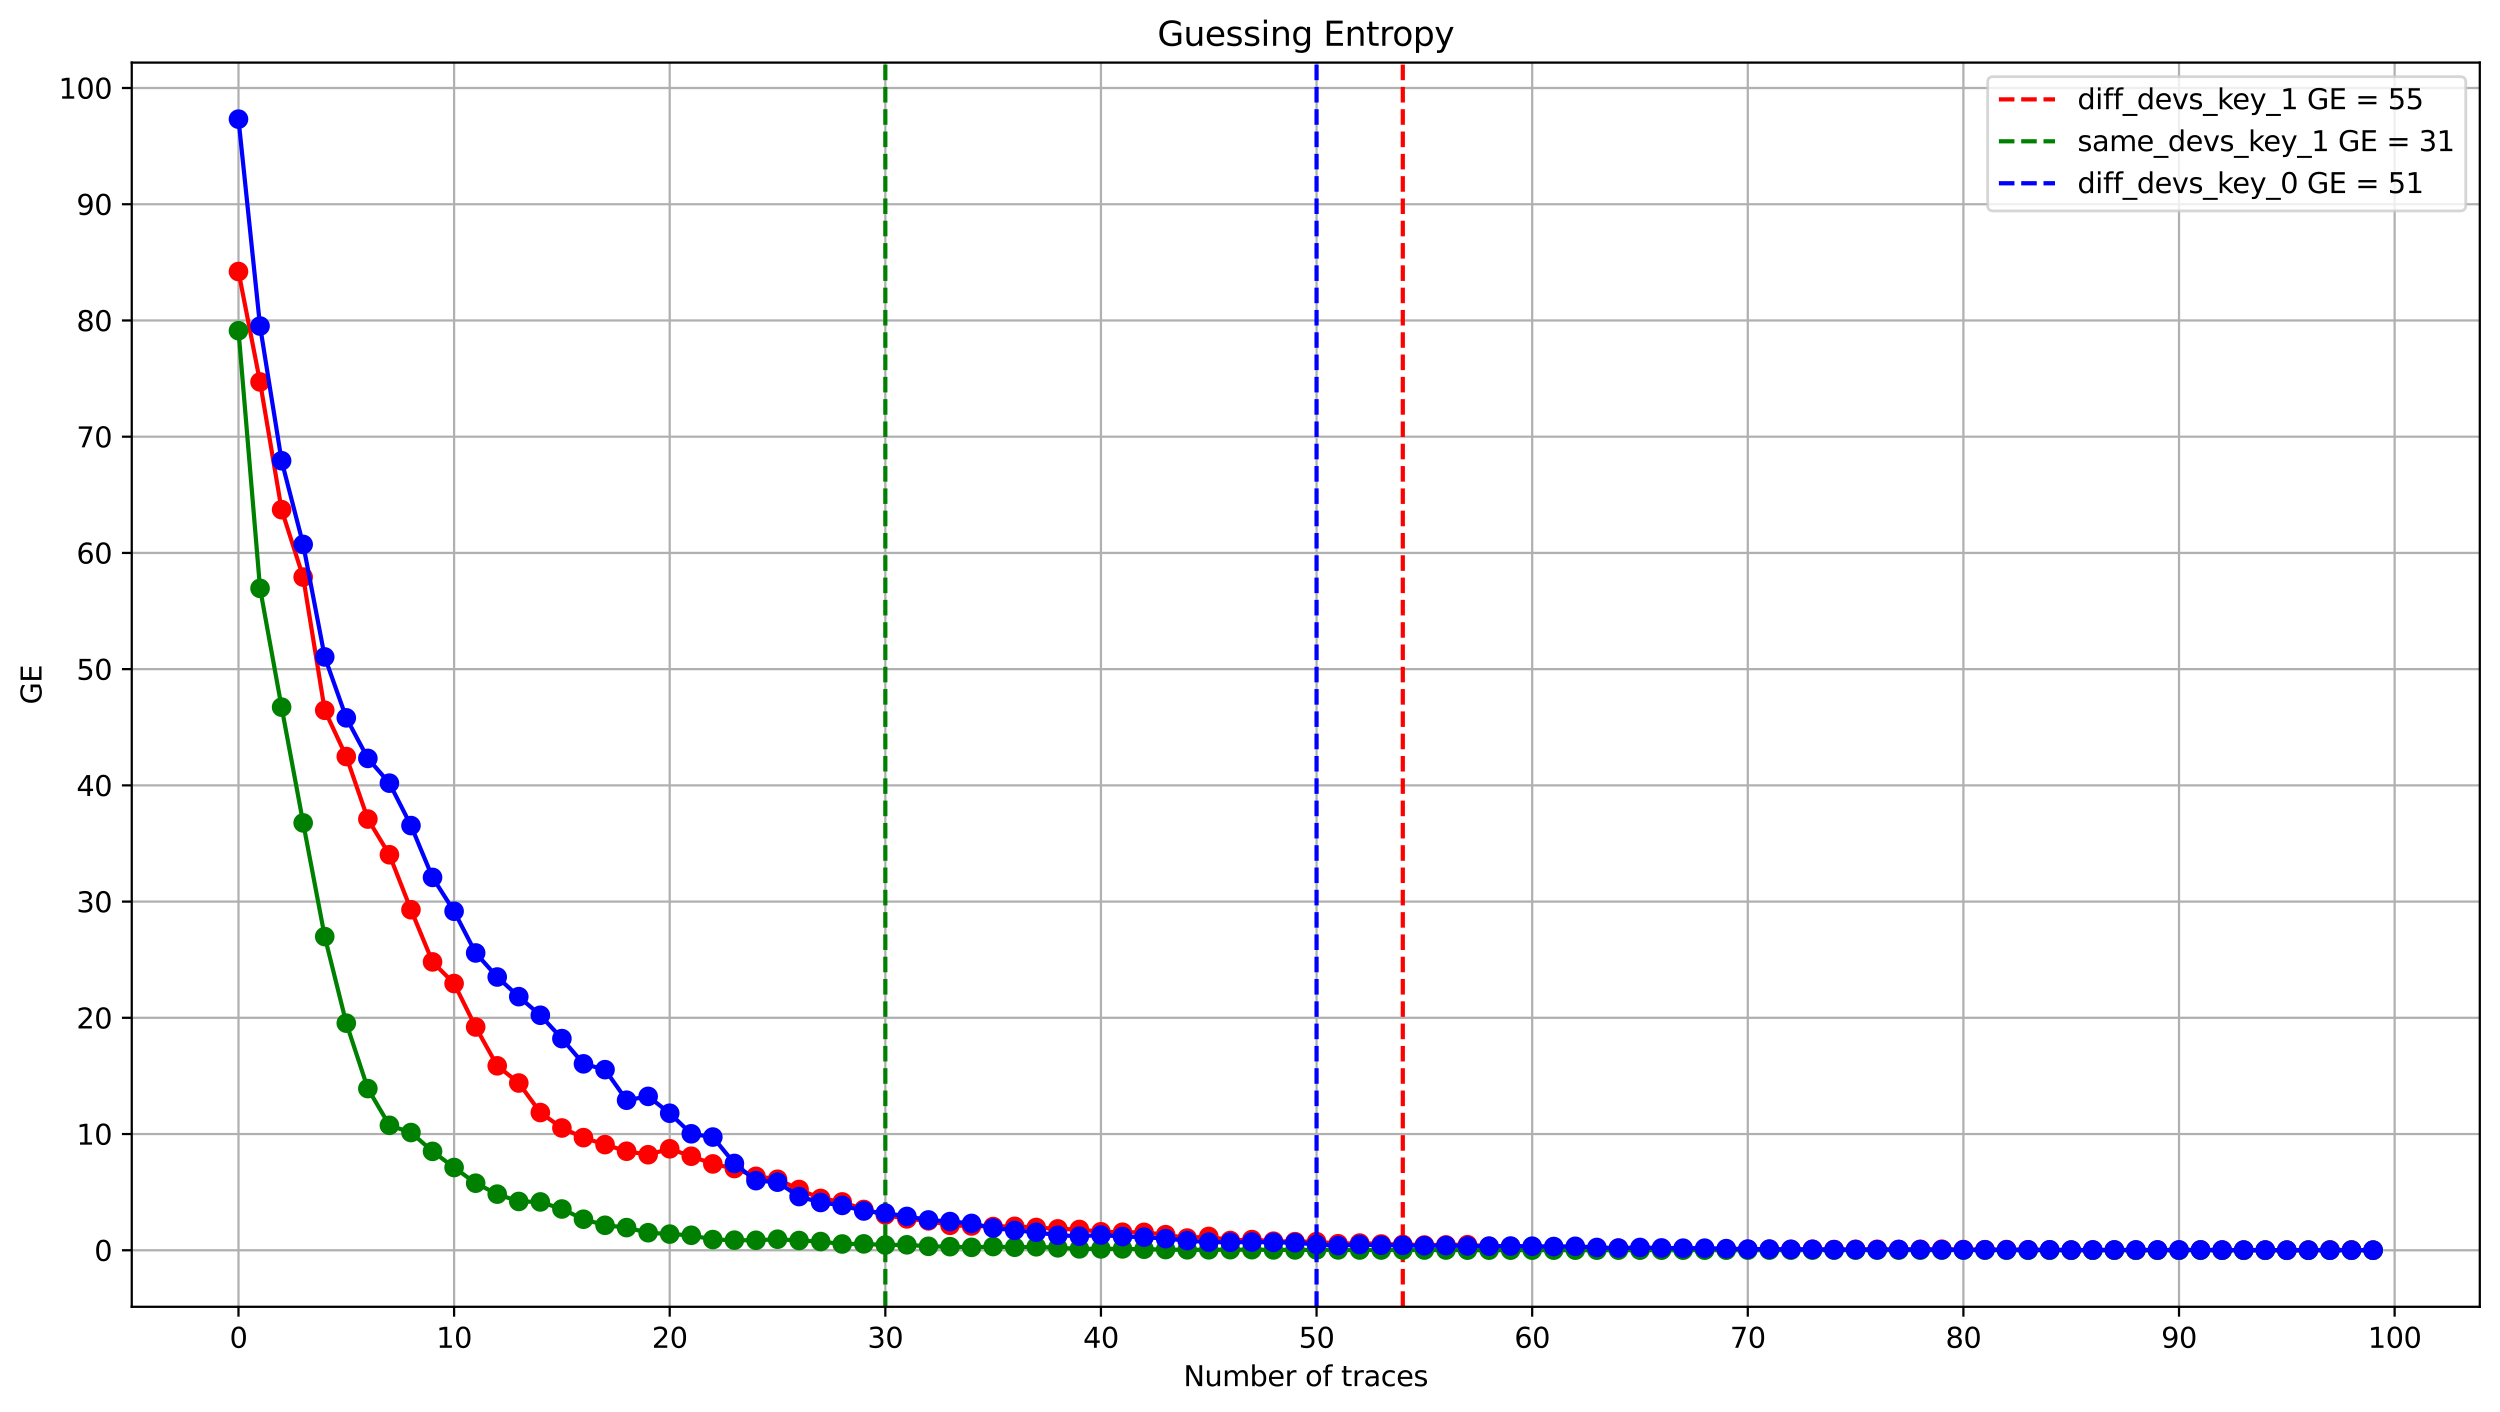 <?xml version="1.0" encoding="utf-8" standalone="no"?>
<!DOCTYPE svg PUBLIC "-//W3C//DTD SVG 1.1//EN"
  "http://www.w3.org/Graphics/SVG/1.1/DTD/svg11.dtd">
<svg xmlns:xlink="http://www.w3.org/1999/xlink" width="891.166pt" height="503.394pt" viewBox="0 0 891.166 503.394" xmlns="http://www.w3.org/2000/svg" version="1.1">
 <defs>
  <style type="text/css">*{stroke-linejoin: round; stroke-linecap: butt}</style>
 </defs>
 <g id="figure_1">
  <g id="patch_1">
   <path d="M 0 503.394 
L 891.166 503.394 
L 891.166 0 
L 0 0 
z
" style="fill: #ffffff"/>
  </g>
  <g id="axes_1">
   <g id="patch_2">
    <path d="M 46.966 465.838 
L 883.966 465.838 
L 883.966 22.318 
L 46.966 22.318 
z
" style="fill: #ffffff"/>
   </g>
   <g id="matplotlib.axis_1">
    <g id="xtick_1">
     <g id="line2d_1">
      <path d="M 85.011 465.838 
L 85.011 22.318 
" clip-path="url(#p41a8d9880c)" style="fill: none; stroke: #b0b0b0; stroke-width: 0.8; stroke-linecap: square"/>
     </g>
     <g id="line2d_2">
      <defs>
       <path id="m4e51bfb79c" d="M 0 0 
L 0 3.5 
" style="stroke: #000000; stroke-width: 0.8"/>
      </defs>
      <g>
       <use xlink:href="#m4e51bfb79c" x="85.011" y="465.838" style="stroke: #000000; stroke-width: 0.8"/>
      </g>
     </g>
     <g id="text_1">
      <!-- 0 -->
      <g transform="translate(81.83 480.437) scale(0.1 -0.1)">
       <defs>
        <path id="DejaVuSans-30" d="M 2034 4250 
Q 1547 4250 1301 3770 
Q 1056 3291 1056 2328 
Q 1056 1369 1301 889 
Q 1547 409 2034 409 
Q 2525 409 2770 889 
Q 3016 1369 3016 2328 
Q 3016 3291 2770 3770 
Q 2525 4250 2034 4250 
z
M 2034 4750 
Q 2819 4750 3233 4129 
Q 3647 3509 3647 2328 
Q 3647 1150 3233 529 
Q 2819 -91 2034 -91 
Q 1250 -91 836 529 
Q 422 1150 422 2328 
Q 422 3509 836 4129 
Q 1250 4750 2034 4750 
z
" transform="scale(0.016)"/>
       </defs>
       <use xlink:href="#DejaVuSans-30"/>
      </g>
     </g>
    </g>
    <g id="xtick_2">
     <g id="line2d_3">
      <path d="M 161.871 465.838 
L 161.871 22.318 
" clip-path="url(#p41a8d9880c)" style="fill: none; stroke: #b0b0b0; stroke-width: 0.8; stroke-linecap: square"/>
     </g>
     <g id="line2d_4">
      <g>
       <use xlink:href="#m4e51bfb79c" x="161.871" y="465.838" style="stroke: #000000; stroke-width: 0.8"/>
      </g>
     </g>
     <g id="text_2">
      <!-- 10 -->
      <g transform="translate(155.508 480.437) scale(0.1 -0.1)">
       <defs>
        <path id="DejaVuSans-31" d="M 794 531 
L 1825 531 
L 1825 4091 
L 703 3866 
L 703 4441 
L 1819 4666 
L 2450 4666 
L 2450 531 
L 3481 531 
L 3481 0 
L 794 0 
L 794 531 
z
" transform="scale(0.016)"/>
       </defs>
       <use xlink:href="#DejaVuSans-31"/>
       <use xlink:href="#DejaVuSans-30" x="63.623"/>
      </g>
     </g>
    </g>
    <g id="xtick_3">
     <g id="line2d_5">
      <path d="M 238.73 465.838 
L 238.73 22.318 
" clip-path="url(#p41a8d9880c)" style="fill: none; stroke: #b0b0b0; stroke-width: 0.8; stroke-linecap: square"/>
     </g>
     <g id="line2d_6">
      <g>
       <use xlink:href="#m4e51bfb79c" x="238.73" y="465.838" style="stroke: #000000; stroke-width: 0.8"/>
      </g>
     </g>
     <g id="text_3">
      <!-- 20 -->
      <g transform="translate(232.368 480.437) scale(0.1 -0.1)">
       <defs>
        <path id="DejaVuSans-32" d="M 1228 531 
L 3431 531 
L 3431 0 
L 469 0 
L 469 531 
Q 828 903 1448 1529 
Q 2069 2156 2228 2338 
Q 2531 2678 2651 2914 
Q 2772 3150 2772 3378 
Q 2772 3750 2511 3984 
Q 2250 4219 1831 4219 
Q 1534 4219 1204 4116 
Q 875 4013 500 3803 
L 500 4441 
Q 881 4594 1212 4672 
Q 1544 4750 1819 4750 
Q 2544 4750 2975 4387 
Q 3406 4025 3406 3419 
Q 3406 3131 3298 2873 
Q 3191 2616 2906 2266 
Q 2828 2175 2409 1742 
Q 1991 1309 1228 531 
z
" transform="scale(0.016)"/>
       </defs>
       <use xlink:href="#DejaVuSans-32"/>
       <use xlink:href="#DejaVuSans-30" x="63.623"/>
      </g>
     </g>
    </g>
    <g id="xtick_4">
     <g id="line2d_7">
      <path d="M 315.59 465.838 
L 315.59 22.318 
" clip-path="url(#p41a8d9880c)" style="fill: none; stroke: #b0b0b0; stroke-width: 0.8; stroke-linecap: square"/>
     </g>
     <g id="line2d_8">
      <g>
       <use xlink:href="#m4e51bfb79c" x="315.59" y="465.838" style="stroke: #000000; stroke-width: 0.8"/>
      </g>
     </g>
     <g id="text_4">
      <!-- 30 -->
      <g transform="translate(309.227 480.437) scale(0.1 -0.1)">
       <defs>
        <path id="DejaVuSans-33" d="M 2597 2516 
Q 3050 2419 3304 2112 
Q 3559 1806 3559 1356 
Q 3559 666 3084 287 
Q 2609 -91 1734 -91 
Q 1441 -91 1130 -33 
Q 819 25 488 141 
L 488 750 
Q 750 597 1062 519 
Q 1375 441 1716 441 
Q 2309 441 2620 675 
Q 2931 909 2931 1356 
Q 2931 1769 2642 2001 
Q 2353 2234 1838 2234 
L 1294 2234 
L 1294 2753 
L 1863 2753 
Q 2328 2753 2575 2939 
Q 2822 3125 2822 3475 
Q 2822 3834 2567 4026 
Q 2313 4219 1838 4219 
Q 1578 4219 1281 4162 
Q 984 4106 628 3988 
L 628 4550 
Q 988 4650 1302 4700 
Q 1616 4750 1894 4750 
Q 2613 4750 3031 4423 
Q 3450 4097 3450 3541 
Q 3450 3153 3228 2886 
Q 3006 2619 2597 2516 
z
" transform="scale(0.016)"/>
       </defs>
       <use xlink:href="#DejaVuSans-33"/>
       <use xlink:href="#DejaVuSans-30" x="63.623"/>
      </g>
     </g>
    </g>
    <g id="xtick_5">
     <g id="line2d_9">
      <path d="M 392.449 465.838 
L 392.449 22.318 
" clip-path="url(#p41a8d9880c)" style="fill: none; stroke: #b0b0b0; stroke-width: 0.8; stroke-linecap: square"/>
     </g>
     <g id="line2d_10">
      <g>
       <use xlink:href="#m4e51bfb79c" x="392.449" y="465.838" style="stroke: #000000; stroke-width: 0.8"/>
      </g>
     </g>
     <g id="text_5">
      <!-- 40 -->
      <g transform="translate(386.087 480.437) scale(0.1 -0.1)">
       <defs>
        <path id="DejaVuSans-34" d="M 2419 4116 
L 825 1625 
L 2419 1625 
L 2419 4116 
z
M 2253 4666 
L 3047 4666 
L 3047 1625 
L 3713 1625 
L 3713 1100 
L 3047 1100 
L 3047 0 
L 2419 0 
L 2419 1100 
L 313 1100 
L 313 1709 
L 2253 4666 
z
" transform="scale(0.016)"/>
       </defs>
       <use xlink:href="#DejaVuSans-34"/>
       <use xlink:href="#DejaVuSans-30" x="63.623"/>
      </g>
     </g>
    </g>
    <g id="xtick_6">
     <g id="line2d_11">
      <path d="M 469.309 465.838 
L 469.309 22.318 
" clip-path="url(#p41a8d9880c)" style="fill: none; stroke: #b0b0b0; stroke-width: 0.8; stroke-linecap: square"/>
     </g>
     <g id="line2d_12">
      <g>
       <use xlink:href="#m4e51bfb79c" x="469.309" y="465.838" style="stroke: #000000; stroke-width: 0.8"/>
      </g>
     </g>
     <g id="text_6">
      <!-- 50 -->
      <g transform="translate(462.946 480.437) scale(0.1 -0.1)">
       <defs>
        <path id="DejaVuSans-35" d="M 691 4666 
L 3169 4666 
L 3169 4134 
L 1269 4134 
L 1269 2991 
Q 1406 3038 1543 3061 
Q 1681 3084 1819 3084 
Q 2600 3084 3056 2656 
Q 3513 2228 3513 1497 
Q 3513 744 3044 326 
Q 2575 -91 1722 -91 
Q 1428 -91 1123 -41 
Q 819 9 494 109 
L 494 744 
Q 775 591 1075 516 
Q 1375 441 1709 441 
Q 2250 441 2565 725 
Q 2881 1009 2881 1497 
Q 2881 1984 2565 2268 
Q 2250 2553 1709 2553 
Q 1456 2553 1204 2497 
Q 953 2441 691 2322 
L 691 4666 
z
" transform="scale(0.016)"/>
       </defs>
       <use xlink:href="#DejaVuSans-35"/>
       <use xlink:href="#DejaVuSans-30" x="63.623"/>
      </g>
     </g>
    </g>
    <g id="xtick_7">
     <g id="line2d_13">
      <path d="M 546.168 465.838 
L 546.168 22.318 
" clip-path="url(#p41a8d9880c)" style="fill: none; stroke: #b0b0b0; stroke-width: 0.8; stroke-linecap: square"/>
     </g>
     <g id="line2d_14">
      <g>
       <use xlink:href="#m4e51bfb79c" x="546.168" y="465.838" style="stroke: #000000; stroke-width: 0.8"/>
      </g>
     </g>
     <g id="text_7">
      <!-- 60 -->
      <g transform="translate(539.806 480.437) scale(0.1 -0.1)">
       <defs>
        <path id="DejaVuSans-36" d="M 2113 2584 
Q 1688 2584 1439 2293 
Q 1191 2003 1191 1497 
Q 1191 994 1439 701 
Q 1688 409 2113 409 
Q 2538 409 2786 701 
Q 3034 994 3034 1497 
Q 3034 2003 2786 2293 
Q 2538 2584 2113 2584 
z
M 3366 4563 
L 3366 3988 
Q 3128 4100 2886 4159 
Q 2644 4219 2406 4219 
Q 1781 4219 1451 3797 
Q 1122 3375 1075 2522 
Q 1259 2794 1537 2939 
Q 1816 3084 2150 3084 
Q 2853 3084 3261 2657 
Q 3669 2231 3669 1497 
Q 3669 778 3244 343 
Q 2819 -91 2113 -91 
Q 1303 -91 875 529 
Q 447 1150 447 2328 
Q 447 3434 972 4092 
Q 1497 4750 2381 4750 
Q 2619 4750 2861 4703 
Q 3103 4656 3366 4563 
z
" transform="scale(0.016)"/>
       </defs>
       <use xlink:href="#DejaVuSans-36"/>
       <use xlink:href="#DejaVuSans-30" x="63.623"/>
      </g>
     </g>
    </g>
    <g id="xtick_8">
     <g id="line2d_15">
      <path d="M 623.028 465.838 
L 623.028 22.318 
" clip-path="url(#p41a8d9880c)" style="fill: none; stroke: #b0b0b0; stroke-width: 0.8; stroke-linecap: square"/>
     </g>
     <g id="line2d_16">
      <g>
       <use xlink:href="#m4e51bfb79c" x="623.028" y="465.838" style="stroke: #000000; stroke-width: 0.8"/>
      </g>
     </g>
     <g id="text_8">
      <!-- 70 -->
      <g transform="translate(616.665 480.437) scale(0.1 -0.1)">
       <defs>
        <path id="DejaVuSans-37" d="M 525 4666 
L 3525 4666 
L 3525 4397 
L 1831 0 
L 1172 0 
L 2766 4134 
L 525 4134 
L 525 4666 
z
" transform="scale(0.016)"/>
       </defs>
       <use xlink:href="#DejaVuSans-37"/>
       <use xlink:href="#DejaVuSans-30" x="63.623"/>
      </g>
     </g>
    </g>
    <g id="xtick_9">
     <g id="line2d_17">
      <path d="M 699.887 465.838 
L 699.887 22.318 
" clip-path="url(#p41a8d9880c)" style="fill: none; stroke: #b0b0b0; stroke-width: 0.8; stroke-linecap: square"/>
     </g>
     <g id="line2d_18">
      <g>
       <use xlink:href="#m4e51bfb79c" x="699.887" y="465.838" style="stroke: #000000; stroke-width: 0.8"/>
      </g>
     </g>
     <g id="text_9">
      <!-- 80 -->
      <g transform="translate(693.525 480.437) scale(0.1 -0.1)">
       <defs>
        <path id="DejaVuSans-38" d="M 2034 2216 
Q 1584 2216 1326 1975 
Q 1069 1734 1069 1313 
Q 1069 891 1326 650 
Q 1584 409 2034 409 
Q 2484 409 2743 651 
Q 3003 894 3003 1313 
Q 3003 1734 2745 1975 
Q 2488 2216 2034 2216 
z
M 1403 2484 
Q 997 2584 770 2862 
Q 544 3141 544 3541 
Q 544 4100 942 4425 
Q 1341 4750 2034 4750 
Q 2731 4750 3128 4425 
Q 3525 4100 3525 3541 
Q 3525 3141 3298 2862 
Q 3072 2584 2669 2484 
Q 3125 2378 3379 2068 
Q 3634 1759 3634 1313 
Q 3634 634 3220 271 
Q 2806 -91 2034 -91 
Q 1263 -91 848 271 
Q 434 634 434 1313 
Q 434 1759 690 2068 
Q 947 2378 1403 2484 
z
M 1172 3481 
Q 1172 3119 1398 2916 
Q 1625 2713 2034 2713 
Q 2441 2713 2670 2916 
Q 2900 3119 2900 3481 
Q 2900 3844 2670 4047 
Q 2441 4250 2034 4250 
Q 1625 4250 1398 4047 
Q 1172 3844 1172 3481 
z
" transform="scale(0.016)"/>
       </defs>
       <use xlink:href="#DejaVuSans-38"/>
       <use xlink:href="#DejaVuSans-30" x="63.623"/>
      </g>
     </g>
    </g>
    <g id="xtick_10">
     <g id="line2d_19">
      <path d="M 776.747 465.838 
L 776.747 22.318 
" clip-path="url(#p41a8d9880c)" style="fill: none; stroke: #b0b0b0; stroke-width: 0.8; stroke-linecap: square"/>
     </g>
     <g id="line2d_20">
      <g>
       <use xlink:href="#m4e51bfb79c" x="776.747" y="465.838" style="stroke: #000000; stroke-width: 0.8"/>
      </g>
     </g>
     <g id="text_10">
      <!-- 90 -->
      <g transform="translate(770.384 480.437) scale(0.1 -0.1)">
       <defs>
        <path id="DejaVuSans-39" d="M 703 97 
L 703 672 
Q 941 559 1184 500 
Q 1428 441 1663 441 
Q 2288 441 2617 861 
Q 2947 1281 2994 2138 
Q 2813 1869 2534 1725 
Q 2256 1581 1919 1581 
Q 1219 1581 811 2004 
Q 403 2428 403 3163 
Q 403 3881 828 4315 
Q 1253 4750 1959 4750 
Q 2769 4750 3195 4129 
Q 3622 3509 3622 2328 
Q 3622 1225 3098 567 
Q 2575 -91 1691 -91 
Q 1453 -91 1209 -44 
Q 966 3 703 97 
z
M 1959 2075 
Q 2384 2075 2632 2365 
Q 2881 2656 2881 3163 
Q 2881 3666 2632 3958 
Q 2384 4250 1959 4250 
Q 1534 4250 1286 3958 
Q 1038 3666 1038 3163 
Q 1038 2656 1286 2365 
Q 1534 2075 1959 2075 
z
" transform="scale(0.016)"/>
       </defs>
       <use xlink:href="#DejaVuSans-39"/>
       <use xlink:href="#DejaVuSans-30" x="63.623"/>
      </g>
     </g>
    </g>
    <g id="xtick_11">
     <g id="line2d_21">
      <path d="M 853.606 465.838 
L 853.606 22.318 
" clip-path="url(#p41a8d9880c)" style="fill: none; stroke: #b0b0b0; stroke-width: 0.8; stroke-linecap: square"/>
     </g>
     <g id="line2d_22">
      <g>
       <use xlink:href="#m4e51bfb79c" x="853.606" y="465.838" style="stroke: #000000; stroke-width: 0.8"/>
      </g>
     </g>
     <g id="text_11">
      <!-- 100 -->
      <g transform="translate(844.062 480.437) scale(0.1 -0.1)">
       <use xlink:href="#DejaVuSans-31"/>
       <use xlink:href="#DejaVuSans-30" x="63.623"/>
       <use xlink:href="#DejaVuSans-30" x="127.246"/>
      </g>
     </g>
    </g>
    <g id="text_12">
     <!-- Number of traces -->
     <g transform="translate(421.872 494.115) scale(0.1 -0.1)">
      <defs>
       <path id="DejaVuSans-4e" d="M 628 4666 
L 1478 4666 
L 3547 763 
L 3547 4666 
L 4159 4666 
L 4159 0 
L 3309 0 
L 1241 3903 
L 1241 0 
L 628 0 
L 628 4666 
z
" transform="scale(0.016)"/>
       <path id="DejaVuSans-75" d="M 544 1381 
L 544 3500 
L 1119 3500 
L 1119 1403 
Q 1119 906 1312 657 
Q 1506 409 1894 409 
Q 2359 409 2629 706 
Q 2900 1003 2900 1516 
L 2900 3500 
L 3475 3500 
L 3475 0 
L 2900 0 
L 2900 538 
Q 2691 219 2414 64 
Q 2138 -91 1772 -91 
Q 1169 -91 856 284 
Q 544 659 544 1381 
z
M 1991 3584 
L 1991 3584 
z
" transform="scale(0.016)"/>
       <path id="DejaVuSans-6d" d="M 3328 2828 
Q 3544 3216 3844 3400 
Q 4144 3584 4550 3584 
Q 5097 3584 5394 3201 
Q 5691 2819 5691 2113 
L 5691 0 
L 5113 0 
L 5113 2094 
Q 5113 2597 4934 2840 
Q 4756 3084 4391 3084 
Q 3944 3084 3684 2787 
Q 3425 2491 3425 1978 
L 3425 0 
L 2847 0 
L 2847 2094 
Q 2847 2600 2669 2842 
Q 2491 3084 2119 3084 
Q 1678 3084 1418 2786 
Q 1159 2488 1159 1978 
L 1159 0 
L 581 0 
L 581 3500 
L 1159 3500 
L 1159 2956 
Q 1356 3278 1631 3431 
Q 1906 3584 2284 3584 
Q 2666 3584 2933 3390 
Q 3200 3197 3328 2828 
z
" transform="scale(0.016)"/>
       <path id="DejaVuSans-62" d="M 3116 1747 
Q 3116 2381 2855 2742 
Q 2594 3103 2138 3103 
Q 1681 3103 1420 2742 
Q 1159 2381 1159 1747 
Q 1159 1113 1420 752 
Q 1681 391 2138 391 
Q 2594 391 2855 752 
Q 3116 1113 3116 1747 
z
M 1159 2969 
Q 1341 3281 1617 3432 
Q 1894 3584 2278 3584 
Q 2916 3584 3314 3078 
Q 3713 2572 3713 1747 
Q 3713 922 3314 415 
Q 2916 -91 2278 -91 
Q 1894 -91 1617 61 
Q 1341 213 1159 525 
L 1159 0 
L 581 0 
L 581 4863 
L 1159 4863 
L 1159 2969 
z
" transform="scale(0.016)"/>
       <path id="DejaVuSans-65" d="M 3597 1894 
L 3597 1613 
L 953 1613 
Q 991 1019 1311 708 
Q 1631 397 2203 397 
Q 2534 397 2845 478 
Q 3156 559 3463 722 
L 3463 178 
Q 3153 47 2828 -22 
Q 2503 -91 2169 -91 
Q 1331 -91 842 396 
Q 353 884 353 1716 
Q 353 2575 817 3079 
Q 1281 3584 2069 3584 
Q 2775 3584 3186 3129 
Q 3597 2675 3597 1894 
z
M 3022 2063 
Q 3016 2534 2758 2815 
Q 2500 3097 2075 3097 
Q 1594 3097 1305 2825 
Q 1016 2553 972 2059 
L 3022 2063 
z
" transform="scale(0.016)"/>
       <path id="DejaVuSans-72" d="M 2631 2963 
Q 2534 3019 2420 3045 
Q 2306 3072 2169 3072 
Q 1681 3072 1420 2755 
Q 1159 2438 1159 1844 
L 1159 0 
L 581 0 
L 581 3500 
L 1159 3500 
L 1159 2956 
Q 1341 3275 1631 3429 
Q 1922 3584 2338 3584 
Q 2397 3584 2469 3576 
Q 2541 3569 2628 3553 
L 2631 2963 
z
" transform="scale(0.016)"/>
       <path id="DejaVuSans-20" transform="scale(0.016)"/>
       <path id="DejaVuSans-6f" d="M 1959 3097 
Q 1497 3097 1228 2736 
Q 959 2375 959 1747 
Q 959 1119 1226 758 
Q 1494 397 1959 397 
Q 2419 397 2687 759 
Q 2956 1122 2956 1747 
Q 2956 2369 2687 2733 
Q 2419 3097 1959 3097 
z
M 1959 3584 
Q 2709 3584 3137 3096 
Q 3566 2609 3566 1747 
Q 3566 888 3137 398 
Q 2709 -91 1959 -91 
Q 1206 -91 779 398 
Q 353 888 353 1747 
Q 353 2609 779 3096 
Q 1206 3584 1959 3584 
z
" transform="scale(0.016)"/>
       <path id="DejaVuSans-66" d="M 2375 4863 
L 2375 4384 
L 1825 4384 
Q 1516 4384 1395 4259 
Q 1275 4134 1275 3809 
L 1275 3500 
L 2222 3500 
L 2222 3053 
L 1275 3053 
L 1275 0 
L 697 0 
L 697 3053 
L 147 3053 
L 147 3500 
L 697 3500 
L 697 3744 
Q 697 4328 969 4595 
Q 1241 4863 1831 4863 
L 2375 4863 
z
" transform="scale(0.016)"/>
       <path id="DejaVuSans-74" d="M 1172 4494 
L 1172 3500 
L 2356 3500 
L 2356 3053 
L 1172 3053 
L 1172 1153 
Q 1172 725 1289 603 
Q 1406 481 1766 481 
L 2356 481 
L 2356 0 
L 1766 0 
Q 1100 0 847 248 
Q 594 497 594 1153 
L 594 3053 
L 172 3053 
L 172 3500 
L 594 3500 
L 594 4494 
L 1172 4494 
z
" transform="scale(0.016)"/>
       <path id="DejaVuSans-61" d="M 2194 1759 
Q 1497 1759 1228 1600 
Q 959 1441 959 1056 
Q 959 750 1161 570 
Q 1363 391 1709 391 
Q 2188 391 2477 730 
Q 2766 1069 2766 1631 
L 2766 1759 
L 2194 1759 
z
M 3341 1997 
L 3341 0 
L 2766 0 
L 2766 531 
Q 2569 213 2275 61 
Q 1981 -91 1556 -91 
Q 1019 -91 701 211 
Q 384 513 384 1019 
Q 384 1609 779 1909 
Q 1175 2209 1959 2209 
L 2766 2209 
L 2766 2266 
Q 2766 2663 2505 2880 
Q 2244 3097 1772 3097 
Q 1472 3097 1187 3025 
Q 903 2953 641 2809 
L 641 3341 
Q 956 3463 1253 3523 
Q 1550 3584 1831 3584 
Q 2591 3584 2966 3190 
Q 3341 2797 3341 1997 
z
" transform="scale(0.016)"/>
       <path id="DejaVuSans-63" d="M 3122 3366 
L 3122 2828 
Q 2878 2963 2633 3030 
Q 2388 3097 2138 3097 
Q 1578 3097 1268 2742 
Q 959 2388 959 1747 
Q 959 1106 1268 751 
Q 1578 397 2138 397 
Q 2388 397 2633 464 
Q 2878 531 3122 666 
L 3122 134 
Q 2881 22 2623 -34 
Q 2366 -91 2075 -91 
Q 1284 -91 818 406 
Q 353 903 353 1747 
Q 353 2603 823 3093 
Q 1294 3584 2113 3584 
Q 2378 3584 2631 3529 
Q 2884 3475 3122 3366 
z
" transform="scale(0.016)"/>
       <path id="DejaVuSans-73" d="M 2834 3397 
L 2834 2853 
Q 2591 2978 2328 3040 
Q 2066 3103 1784 3103 
Q 1356 3103 1142 2972 
Q 928 2841 928 2578 
Q 928 2378 1081 2264 
Q 1234 2150 1697 2047 
L 1894 2003 
Q 2506 1872 2764 1633 
Q 3022 1394 3022 966 
Q 3022 478 2636 193 
Q 2250 -91 1575 -91 
Q 1294 -91 989 -36 
Q 684 19 347 128 
L 347 722 
Q 666 556 975 473 
Q 1284 391 1588 391 
Q 1994 391 2212 530 
Q 2431 669 2431 922 
Q 2431 1156 2273 1281 
Q 2116 1406 1581 1522 
L 1381 1569 
Q 847 1681 609 1914 
Q 372 2147 372 2553 
Q 372 3047 722 3315 
Q 1072 3584 1716 3584 
Q 2034 3584 2315 3537 
Q 2597 3491 2834 3397 
z
" transform="scale(0.016)"/>
      </defs>
      <use xlink:href="#DejaVuSans-4e"/>
      <use xlink:href="#DejaVuSans-75" x="74.805"/>
      <use xlink:href="#DejaVuSans-6d" x="138.184"/>
      <use xlink:href="#DejaVuSans-62" x="235.596"/>
      <use xlink:href="#DejaVuSans-65" x="299.072"/>
      <use xlink:href="#DejaVuSans-72" x="360.596"/>
      <use xlink:href="#DejaVuSans-20" x="401.709"/>
      <use xlink:href="#DejaVuSans-6f" x="433.496"/>
      <use xlink:href="#DejaVuSans-66" x="494.678"/>
      <use xlink:href="#DejaVuSans-20" x="529.883"/>
      <use xlink:href="#DejaVuSans-74" x="561.67"/>
      <use xlink:href="#DejaVuSans-72" x="600.879"/>
      <use xlink:href="#DejaVuSans-61" x="641.992"/>
      <use xlink:href="#DejaVuSans-63" x="703.271"/>
      <use xlink:href="#DejaVuSans-65" x="758.252"/>
      <use xlink:href="#DejaVuSans-73" x="819.775"/>
     </g>
    </g>
   </g>
   <g id="matplotlib.axis_2">
    <g id="ytick_1">
     <g id="line2d_23">
      <path d="M 46.966 445.678 
L 883.966 445.678 
" clip-path="url(#p41a8d9880c)" style="fill: none; stroke: #b0b0b0; stroke-width: 0.8; stroke-linecap: square"/>
     </g>
     <g id="line2d_24">
      <defs>
       <path id="me04729000f" d="M 0 0 
L -3.5 0 
" style="stroke: #000000; stroke-width: 0.8"/>
      </defs>
      <g>
       <use xlink:href="#me04729000f" x="46.966" y="445.678" style="stroke: #000000; stroke-width: 0.8"/>
      </g>
     </g>
     <g id="text_13">
      <!-- 0 -->
      <g transform="translate(33.603 449.477) scale(0.1 -0.1)">
       <use xlink:href="#DejaVuSans-30"/>
      </g>
     </g>
    </g>
    <g id="ytick_2">
     <g id="line2d_25">
      <path d="M 46.966 404.248 
L 883.966 404.248 
" clip-path="url(#p41a8d9880c)" style="fill: none; stroke: #b0b0b0; stroke-width: 0.8; stroke-linecap: square"/>
     </g>
     <g id="line2d_26">
      <g>
       <use xlink:href="#me04729000f" x="46.966" y="404.248" style="stroke: #000000; stroke-width: 0.8"/>
      </g>
     </g>
     <g id="text_14">
      <!-- 10 -->
      <g transform="translate(27.241 408.047) scale(0.1 -0.1)">
       <use xlink:href="#DejaVuSans-31"/>
       <use xlink:href="#DejaVuSans-30" x="63.623"/>
      </g>
     </g>
    </g>
    <g id="ytick_3">
     <g id="line2d_27">
      <path d="M 46.966 362.817 
L 883.966 362.817 
" clip-path="url(#p41a8d9880c)" style="fill: none; stroke: #b0b0b0; stroke-width: 0.8; stroke-linecap: square"/>
     </g>
     <g id="line2d_28">
      <g>
       <use xlink:href="#me04729000f" x="46.966" y="362.817" style="stroke: #000000; stroke-width: 0.8"/>
      </g>
     </g>
     <g id="text_15">
      <!-- 20 -->
      <g transform="translate(27.241 366.617) scale(0.1 -0.1)">
       <use xlink:href="#DejaVuSans-32"/>
       <use xlink:href="#DejaVuSans-30" x="63.623"/>
      </g>
     </g>
    </g>
    <g id="ytick_4">
     <g id="line2d_29">
      <path d="M 46.966 321.387 
L 883.966 321.387 
" clip-path="url(#p41a8d9880c)" style="fill: none; stroke: #b0b0b0; stroke-width: 0.8; stroke-linecap: square"/>
     </g>
     <g id="line2d_30">
      <g>
       <use xlink:href="#me04729000f" x="46.966" y="321.387" style="stroke: #000000; stroke-width: 0.8"/>
      </g>
     </g>
     <g id="text_16">
      <!-- 30 -->
      <g transform="translate(27.241 325.186) scale(0.1 -0.1)">
       <use xlink:href="#DejaVuSans-33"/>
       <use xlink:href="#DejaVuSans-30" x="63.623"/>
      </g>
     </g>
    </g>
    <g id="ytick_5">
     <g id="line2d_31">
      <path d="M 46.966 279.957 
L 883.966 279.957 
" clip-path="url(#p41a8d9880c)" style="fill: none; stroke: #b0b0b0; stroke-width: 0.8; stroke-linecap: square"/>
     </g>
     <g id="line2d_32">
      <g>
       <use xlink:href="#me04729000f" x="46.966" y="279.957" style="stroke: #000000; stroke-width: 0.8"/>
      </g>
     </g>
     <g id="text_17">
      <!-- 40 -->
      <g transform="translate(27.241 283.756) scale(0.1 -0.1)">
       <use xlink:href="#DejaVuSans-34"/>
       <use xlink:href="#DejaVuSans-30" x="63.623"/>
      </g>
     </g>
    </g>
    <g id="ytick_6">
     <g id="line2d_33">
      <path d="M 46.966 238.526 
L 883.966 238.526 
" clip-path="url(#p41a8d9880c)" style="fill: none; stroke: #b0b0b0; stroke-width: 0.8; stroke-linecap: square"/>
     </g>
     <g id="line2d_34">
      <g>
       <use xlink:href="#me04729000f" x="46.966" y="238.526" style="stroke: #000000; stroke-width: 0.8"/>
      </g>
     </g>
     <g id="text_18">
      <!-- 50 -->
      <g transform="translate(27.241 242.326) scale(0.1 -0.1)">
       <use xlink:href="#DejaVuSans-35"/>
       <use xlink:href="#DejaVuSans-30" x="63.623"/>
      </g>
     </g>
    </g>
    <g id="ytick_7">
     <g id="line2d_35">
      <path d="M 46.966 197.096 
L 883.966 197.096 
" clip-path="url(#p41a8d9880c)" style="fill: none; stroke: #b0b0b0; stroke-width: 0.8; stroke-linecap: square"/>
     </g>
     <g id="line2d_36">
      <g>
       <use xlink:href="#me04729000f" x="46.966" y="197.096" style="stroke: #000000; stroke-width: 0.8"/>
      </g>
     </g>
     <g id="text_19">
      <!-- 60 -->
      <g transform="translate(27.241 200.895) scale(0.1 -0.1)">
       <use xlink:href="#DejaVuSans-36"/>
       <use xlink:href="#DejaVuSans-30" x="63.623"/>
      </g>
     </g>
    </g>
    <g id="ytick_8">
     <g id="line2d_37">
      <path d="M 46.966 155.666 
L 883.966 155.666 
" clip-path="url(#p41a8d9880c)" style="fill: none; stroke: #b0b0b0; stroke-width: 0.8; stroke-linecap: square"/>
     </g>
     <g id="line2d_38">
      <g>
       <use xlink:href="#me04729000f" x="46.966" y="155.666" style="stroke: #000000; stroke-width: 0.8"/>
      </g>
     </g>
     <g id="text_20">
      <!-- 70 -->
      <g transform="translate(27.241 159.465) scale(0.1 -0.1)">
       <use xlink:href="#DejaVuSans-37"/>
       <use xlink:href="#DejaVuSans-30" x="63.623"/>
      </g>
     </g>
    </g>
    <g id="ytick_9">
     <g id="line2d_39">
      <path d="M 46.966 114.235 
L 883.966 114.235 
" clip-path="url(#p41a8d9880c)" style="fill: none; stroke: #b0b0b0; stroke-width: 0.8; stroke-linecap: square"/>
     </g>
     <g id="line2d_40">
      <g>
       <use xlink:href="#me04729000f" x="46.966" y="114.235" style="stroke: #000000; stroke-width: 0.8"/>
      </g>
     </g>
     <g id="text_21">
      <!-- 80 -->
      <g transform="translate(27.241 118.035) scale(0.1 -0.1)">
       <use xlink:href="#DejaVuSans-38"/>
       <use xlink:href="#DejaVuSans-30" x="63.623"/>
      </g>
     </g>
    </g>
    <g id="ytick_10">
     <g id="line2d_41">
      <path d="M 46.966 72.805 
L 883.966 72.805 
" clip-path="url(#p41a8d9880c)" style="fill: none; stroke: #b0b0b0; stroke-width: 0.8; stroke-linecap: square"/>
     </g>
     <g id="line2d_42">
      <g>
       <use xlink:href="#me04729000f" x="46.966" y="72.805" style="stroke: #000000; stroke-width: 0.8"/>
      </g>
     </g>
     <g id="text_22">
      <!-- 90 -->
      <g transform="translate(27.241 76.604) scale(0.1 -0.1)">
       <use xlink:href="#DejaVuSans-39"/>
       <use xlink:href="#DejaVuSans-30" x="63.623"/>
      </g>
     </g>
    </g>
    <g id="ytick_11">
     <g id="line2d_43">
      <path d="M 46.966 31.375 
L 883.966 31.375 
" clip-path="url(#p41a8d9880c)" style="fill: none; stroke: #b0b0b0; stroke-width: 0.8; stroke-linecap: square"/>
     </g>
     <g id="line2d_44">
      <g>
       <use xlink:href="#me04729000f" x="46.966" y="31.375" style="stroke: #000000; stroke-width: 0.8"/>
      </g>
     </g>
     <g id="text_23">
      <!-- 100 -->
      <g transform="translate(20.878 35.174) scale(0.1 -0.1)">
       <use xlink:href="#DejaVuSans-31"/>
       <use xlink:href="#DejaVuSans-30" x="63.623"/>
       <use xlink:href="#DejaVuSans-30" x="127.246"/>
      </g>
     </g>
    </g>
    <g id="text_24">
     <!-- GE -->
     <g transform="translate(14.798 251.112) rotate(-90) scale(0.1 -0.1)">
      <defs>
       <path id="DejaVuSans-47" d="M 3809 666 
L 3809 1919 
L 2778 1919 
L 2778 2438 
L 4434 2438 
L 4434 434 
Q 4069 175 3628 42 
Q 3188 -91 2688 -91 
Q 1594 -91 976 548 
Q 359 1188 359 2328 
Q 359 3472 976 4111 
Q 1594 4750 2688 4750 
Q 3144 4750 3555 4637 
Q 3966 4525 4313 4306 
L 4313 3634 
Q 3963 3931 3569 4081 
Q 3175 4231 2741 4231 
Q 1884 4231 1454 3753 
Q 1025 3275 1025 2328 
Q 1025 1384 1454 906 
Q 1884 428 2741 428 
Q 3075 428 3337 486 
Q 3600 544 3809 666 
z
" transform="scale(0.016)"/>
       <path id="DejaVuSans-45" d="M 628 4666 
L 3578 4666 
L 3578 4134 
L 1259 4134 
L 1259 2753 
L 3481 2753 
L 3481 2222 
L 1259 2222 
L 1259 531 
L 3634 531 
L 3634 0 
L 628 0 
L 628 4666 
z
" transform="scale(0.016)"/>
      </defs>
      <use xlink:href="#DejaVuSans-47"/>
      <use xlink:href="#DejaVuSans-45" x="77.49"/>
     </g>
    </g>
   </g>
   <g id="line2d_45">
    <path d="M 500.052 465.838 
L 500.052 22.318 
" clip-path="url(#p41a8d9880c)" style="fill: none; stroke-dasharray: 5.55,2.4; stroke-dashoffset: 0; stroke: #ff0000; stroke-width: 1.5"/>
   </g>
   <g id="line2d_46">
    <path d="M 85.011 96.793 
L 92.697 136.152 
L 100.383 181.684 
L 108.069 205.714 
L 115.755 253.193 
L 123.441 269.682 
L 131.127 291.972 
L 138.813 304.691 
L 146.499 324.287 
L 154.185 342.889 
L 161.871 350.596 
L 169.557 366.09 
L 177.242 379.928 
L 184.928 386.06 
L 192.614 396.583 
L 200.3 402.093 
L 207.986 405.532 
L 215.672 408.018 
L 223.358 410.379 
L 231.044 411.622 
L 238.73 409.509 
L 246.416 412.161 
L 254.102 414.895 
L 261.788 416.553 
L 269.474 419.328 
L 277.16 420.364 
L 284.846 424.01 
L 292.532 427.2 
L 300.218 428.443 
L 307.904 431.136 
L 315.59 433.083 
L 323.276 434.492 
L 330.961 435.196 
L 338.647 436.771 
L 346.333 437.019 
L 354.019 437.226 
L 361.705 437.143 
L 369.391 437.558 
L 377.077 438.055 
L 384.763 438.262 
L 392.449 439.091 
L 400.135 439.256 
L 407.821 439.298 
L 415.507 440.126 
L 423.193 441.328 
L 430.879 440.748 
L 438.565 442.198 
L 446.251 441.867 
L 453.937 442.447 
L 461.623 442.612 
L 469.309 442.612 
L 476.995 443.358 
L 484.681 443.109 
L 492.366 443.441 
L 500.052 443.607 
L 507.738 443.814 
L 515.424 443.772 
L 523.11 443.689 
L 530.796 444.269 
L 538.482 444.352 
L 546.168 444.601 
L 553.854 444.891 
L 561.54 444.808 
L 569.226 445.098 
L 576.912 444.974 
L 584.598 445.098 
L 592.284 445.098 
L 599.97 445.305 
L 607.656 445.388 
L 615.342 445.305 
L 623.028 445.388 
L 630.714 445.347 
L 638.4 445.388 
L 646.085 445.347 
L 653.771 445.43 
L 661.457 445.347 
L 669.143 445.347 
L 676.829 445.43 
L 684.515 445.347 
L 692.201 445.305 
L 699.887 445.43 
L 707.573 445.471 
L 715.259 445.43 
L 722.945 445.554 
L 730.631 445.554 
L 738.317 445.637 
L 746.003 445.637 
L 753.689 445.637 
L 761.375 445.637 
L 769.061 445.637 
L 776.747 445.637 
L 784.433 445.554 
L 792.119 445.637 
L 799.804 445.637 
L 807.49 445.637 
L 815.176 445.637 
L 822.862 445.595 
L 830.548 445.554 
L 838.234 445.554 
L 845.92 445.637 
" clip-path="url(#p41a8d9880c)" style="fill: none; stroke: #ff0000; stroke-width: 1.5; stroke-linecap: square"/>
    <defs>
     <path id="mbb489d6e1c" d="M 0 3 
C 0.796 3 1.559 2.684 2.121 2.121 
C 2.684 1.559 3 0.796 3 0 
C 3 -0.796 2.684 -1.559 2.121 -2.121 
C 1.559 -2.684 0.796 -3 0 -3 
C -0.796 -3 -1.559 -2.684 -2.121 -2.121 
C -2.684 -1.559 -3 -0.796 -3 0 
C -3 0.796 -2.684 1.559 -2.121 2.121 
C -1.559 2.684 -0.796 3 0 3 
z
" style="stroke: #ff0000"/>
    </defs>
    <g clip-path="url(#p41a8d9880c)">
     <use xlink:href="#mbb489d6e1c" x="85.011" y="96.793" style="fill: #ff0000; stroke: #ff0000"/>
     <use xlink:href="#mbb489d6e1c" x="92.697" y="136.152" style="fill: #ff0000; stroke: #ff0000"/>
     <use xlink:href="#mbb489d6e1c" x="100.383" y="181.684" style="fill: #ff0000; stroke: #ff0000"/>
     <use xlink:href="#mbb489d6e1c" x="108.069" y="205.714" style="fill: #ff0000; stroke: #ff0000"/>
     <use xlink:href="#mbb489d6e1c" x="115.755" y="253.193" style="fill: #ff0000; stroke: #ff0000"/>
     <use xlink:href="#mbb489d6e1c" x="123.441" y="269.682" style="fill: #ff0000; stroke: #ff0000"/>
     <use xlink:href="#mbb489d6e1c" x="131.127" y="291.972" style="fill: #ff0000; stroke: #ff0000"/>
     <use xlink:href="#mbb489d6e1c" x="138.813" y="304.691" style="fill: #ff0000; stroke: #ff0000"/>
     <use xlink:href="#mbb489d6e1c" x="146.499" y="324.287" style="fill: #ff0000; stroke: #ff0000"/>
     <use xlink:href="#mbb489d6e1c" x="154.185" y="342.889" style="fill: #ff0000; stroke: #ff0000"/>
     <use xlink:href="#mbb489d6e1c" x="161.871" y="350.596" style="fill: #ff0000; stroke: #ff0000"/>
     <use xlink:href="#mbb489d6e1c" x="169.557" y="366.09" style="fill: #ff0000; stroke: #ff0000"/>
     <use xlink:href="#mbb489d6e1c" x="177.242" y="379.928" style="fill: #ff0000; stroke: #ff0000"/>
     <use xlink:href="#mbb489d6e1c" x="184.928" y="386.06" style="fill: #ff0000; stroke: #ff0000"/>
     <use xlink:href="#mbb489d6e1c" x="192.614" y="396.583" style="fill: #ff0000; stroke: #ff0000"/>
     <use xlink:href="#mbb489d6e1c" x="200.3" y="402.093" style="fill: #ff0000; stroke: #ff0000"/>
     <use xlink:href="#mbb489d6e1c" x="207.986" y="405.532" style="fill: #ff0000; stroke: #ff0000"/>
     <use xlink:href="#mbb489d6e1c" x="215.672" y="408.018" style="fill: #ff0000; stroke: #ff0000"/>
     <use xlink:href="#mbb489d6e1c" x="223.358" y="410.379" style="fill: #ff0000; stroke: #ff0000"/>
     <use xlink:href="#mbb489d6e1c" x="231.044" y="411.622" style="fill: #ff0000; stroke: #ff0000"/>
     <use xlink:href="#mbb489d6e1c" x="238.73" y="409.509" style="fill: #ff0000; stroke: #ff0000"/>
     <use xlink:href="#mbb489d6e1c" x="246.416" y="412.161" style="fill: #ff0000; stroke: #ff0000"/>
     <use xlink:href="#mbb489d6e1c" x="254.102" y="414.895" style="fill: #ff0000; stroke: #ff0000"/>
     <use xlink:href="#mbb489d6e1c" x="261.788" y="416.553" style="fill: #ff0000; stroke: #ff0000"/>
     <use xlink:href="#mbb489d6e1c" x="269.474" y="419.328" style="fill: #ff0000; stroke: #ff0000"/>
     <use xlink:href="#mbb489d6e1c" x="277.16" y="420.364" style="fill: #ff0000; stroke: #ff0000"/>
     <use xlink:href="#mbb489d6e1c" x="284.846" y="424.01" style="fill: #ff0000; stroke: #ff0000"/>
     <use xlink:href="#mbb489d6e1c" x="292.532" y="427.2" style="fill: #ff0000; stroke: #ff0000"/>
     <use xlink:href="#mbb489d6e1c" x="300.218" y="428.443" style="fill: #ff0000; stroke: #ff0000"/>
     <use xlink:href="#mbb489d6e1c" x="307.904" y="431.136" style="fill: #ff0000; stroke: #ff0000"/>
     <use xlink:href="#mbb489d6e1c" x="315.59" y="433.083" style="fill: #ff0000; stroke: #ff0000"/>
     <use xlink:href="#mbb489d6e1c" x="323.276" y="434.492" style="fill: #ff0000; stroke: #ff0000"/>
     <use xlink:href="#mbb489d6e1c" x="330.961" y="435.196" style="fill: #ff0000; stroke: #ff0000"/>
     <use xlink:href="#mbb489d6e1c" x="338.647" y="436.771" style="fill: #ff0000; stroke: #ff0000"/>
     <use xlink:href="#mbb489d6e1c" x="346.333" y="437.019" style="fill: #ff0000; stroke: #ff0000"/>
     <use xlink:href="#mbb489d6e1c" x="354.019" y="437.226" style="fill: #ff0000; stroke: #ff0000"/>
     <use xlink:href="#mbb489d6e1c" x="361.705" y="437.143" style="fill: #ff0000; stroke: #ff0000"/>
     <use xlink:href="#mbb489d6e1c" x="369.391" y="437.558" style="fill: #ff0000; stroke: #ff0000"/>
     <use xlink:href="#mbb489d6e1c" x="377.077" y="438.055" style="fill: #ff0000; stroke: #ff0000"/>
     <use xlink:href="#mbb489d6e1c" x="384.763" y="438.262" style="fill: #ff0000; stroke: #ff0000"/>
     <use xlink:href="#mbb489d6e1c" x="392.449" y="439.091" style="fill: #ff0000; stroke: #ff0000"/>
     <use xlink:href="#mbb489d6e1c" x="400.135" y="439.256" style="fill: #ff0000; stroke: #ff0000"/>
     <use xlink:href="#mbb489d6e1c" x="407.821" y="439.298" style="fill: #ff0000; stroke: #ff0000"/>
     <use xlink:href="#mbb489d6e1c" x="415.507" y="440.126" style="fill: #ff0000; stroke: #ff0000"/>
     <use xlink:href="#mbb489d6e1c" x="423.193" y="441.328" style="fill: #ff0000; stroke: #ff0000"/>
     <use xlink:href="#mbb489d6e1c" x="430.879" y="440.748" style="fill: #ff0000; stroke: #ff0000"/>
     <use xlink:href="#mbb489d6e1c" x="438.565" y="442.198" style="fill: #ff0000; stroke: #ff0000"/>
     <use xlink:href="#mbb489d6e1c" x="446.251" y="441.867" style="fill: #ff0000; stroke: #ff0000"/>
     <use xlink:href="#mbb489d6e1c" x="453.937" y="442.447" style="fill: #ff0000; stroke: #ff0000"/>
     <use xlink:href="#mbb489d6e1c" x="461.623" y="442.612" style="fill: #ff0000; stroke: #ff0000"/>
     <use xlink:href="#mbb489d6e1c" x="469.309" y="442.612" style="fill: #ff0000; stroke: #ff0000"/>
     <use xlink:href="#mbb489d6e1c" x="476.995" y="443.358" style="fill: #ff0000; stroke: #ff0000"/>
     <use xlink:href="#mbb489d6e1c" x="484.681" y="443.109" style="fill: #ff0000; stroke: #ff0000"/>
     <use xlink:href="#mbb489d6e1c" x="492.366" y="443.441" style="fill: #ff0000; stroke: #ff0000"/>
     <use xlink:href="#mbb489d6e1c" x="500.052" y="443.607" style="fill: #ff0000; stroke: #ff0000"/>
     <use xlink:href="#mbb489d6e1c" x="507.738" y="443.814" style="fill: #ff0000; stroke: #ff0000"/>
     <use xlink:href="#mbb489d6e1c" x="515.424" y="443.772" style="fill: #ff0000; stroke: #ff0000"/>
     <use xlink:href="#mbb489d6e1c" x="523.11" y="443.689" style="fill: #ff0000; stroke: #ff0000"/>
     <use xlink:href="#mbb489d6e1c" x="530.796" y="444.269" style="fill: #ff0000; stroke: #ff0000"/>
     <use xlink:href="#mbb489d6e1c" x="538.482" y="444.352" style="fill: #ff0000; stroke: #ff0000"/>
     <use xlink:href="#mbb489d6e1c" x="546.168" y="444.601" style="fill: #ff0000; stroke: #ff0000"/>
     <use xlink:href="#mbb489d6e1c" x="553.854" y="444.891" style="fill: #ff0000; stroke: #ff0000"/>
     <use xlink:href="#mbb489d6e1c" x="561.54" y="444.808" style="fill: #ff0000; stroke: #ff0000"/>
     <use xlink:href="#mbb489d6e1c" x="569.226" y="445.098" style="fill: #ff0000; stroke: #ff0000"/>
     <use xlink:href="#mbb489d6e1c" x="576.912" y="444.974" style="fill: #ff0000; stroke: #ff0000"/>
     <use xlink:href="#mbb489d6e1c" x="584.598" y="445.098" style="fill: #ff0000; stroke: #ff0000"/>
     <use xlink:href="#mbb489d6e1c" x="592.284" y="445.098" style="fill: #ff0000; stroke: #ff0000"/>
     <use xlink:href="#mbb489d6e1c" x="599.97" y="445.305" style="fill: #ff0000; stroke: #ff0000"/>
     <use xlink:href="#mbb489d6e1c" x="607.656" y="445.388" style="fill: #ff0000; stroke: #ff0000"/>
     <use xlink:href="#mbb489d6e1c" x="615.342" y="445.305" style="fill: #ff0000; stroke: #ff0000"/>
     <use xlink:href="#mbb489d6e1c" x="623.028" y="445.388" style="fill: #ff0000; stroke: #ff0000"/>
     <use xlink:href="#mbb489d6e1c" x="630.714" y="445.347" style="fill: #ff0000; stroke: #ff0000"/>
     <use xlink:href="#mbb489d6e1c" x="638.4" y="445.388" style="fill: #ff0000; stroke: #ff0000"/>
     <use xlink:href="#mbb489d6e1c" x="646.085" y="445.347" style="fill: #ff0000; stroke: #ff0000"/>
     <use xlink:href="#mbb489d6e1c" x="653.771" y="445.43" style="fill: #ff0000; stroke: #ff0000"/>
     <use xlink:href="#mbb489d6e1c" x="661.457" y="445.347" style="fill: #ff0000; stroke: #ff0000"/>
     <use xlink:href="#mbb489d6e1c" x="669.143" y="445.347" style="fill: #ff0000; stroke: #ff0000"/>
     <use xlink:href="#mbb489d6e1c" x="676.829" y="445.43" style="fill: #ff0000; stroke: #ff0000"/>
     <use xlink:href="#mbb489d6e1c" x="684.515" y="445.347" style="fill: #ff0000; stroke: #ff0000"/>
     <use xlink:href="#mbb489d6e1c" x="692.201" y="445.305" style="fill: #ff0000; stroke: #ff0000"/>
     <use xlink:href="#mbb489d6e1c" x="699.887" y="445.43" style="fill: #ff0000; stroke: #ff0000"/>
     <use xlink:href="#mbb489d6e1c" x="707.573" y="445.471" style="fill: #ff0000; stroke: #ff0000"/>
     <use xlink:href="#mbb489d6e1c" x="715.259" y="445.43" style="fill: #ff0000; stroke: #ff0000"/>
     <use xlink:href="#mbb489d6e1c" x="722.945" y="445.554" style="fill: #ff0000; stroke: #ff0000"/>
     <use xlink:href="#mbb489d6e1c" x="730.631" y="445.554" style="fill: #ff0000; stroke: #ff0000"/>
     <use xlink:href="#mbb489d6e1c" x="738.317" y="445.637" style="fill: #ff0000; stroke: #ff0000"/>
     <use xlink:href="#mbb489d6e1c" x="746.003" y="445.637" style="fill: #ff0000; stroke: #ff0000"/>
     <use xlink:href="#mbb489d6e1c" x="753.689" y="445.637" style="fill: #ff0000; stroke: #ff0000"/>
     <use xlink:href="#mbb489d6e1c" x="761.375" y="445.637" style="fill: #ff0000; stroke: #ff0000"/>
     <use xlink:href="#mbb489d6e1c" x="769.061" y="445.637" style="fill: #ff0000; stroke: #ff0000"/>
     <use xlink:href="#mbb489d6e1c" x="776.747" y="445.637" style="fill: #ff0000; stroke: #ff0000"/>
     <use xlink:href="#mbb489d6e1c" x="784.433" y="445.554" style="fill: #ff0000; stroke: #ff0000"/>
     <use xlink:href="#mbb489d6e1c" x="792.119" y="445.637" style="fill: #ff0000; stroke: #ff0000"/>
     <use xlink:href="#mbb489d6e1c" x="799.804" y="445.637" style="fill: #ff0000; stroke: #ff0000"/>
     <use xlink:href="#mbb489d6e1c" x="807.49" y="445.637" style="fill: #ff0000; stroke: #ff0000"/>
     <use xlink:href="#mbb489d6e1c" x="815.176" y="445.637" style="fill: #ff0000; stroke: #ff0000"/>
     <use xlink:href="#mbb489d6e1c" x="822.862" y="445.595" style="fill: #ff0000; stroke: #ff0000"/>
     <use xlink:href="#mbb489d6e1c" x="830.548" y="445.554" style="fill: #ff0000; stroke: #ff0000"/>
     <use xlink:href="#mbb489d6e1c" x="838.234" y="445.554" style="fill: #ff0000; stroke: #ff0000"/>
     <use xlink:href="#mbb489d6e1c" x="845.92" y="445.637" style="fill: #ff0000; stroke: #ff0000"/>
    </g>
   </g>
   <g id="line2d_47">
    <path d="M 315.59 465.838 
L 315.59 22.318 
" clip-path="url(#p41a8d9880c)" style="fill: none; stroke-dasharray: 5.55,2.4; stroke-dashoffset: 0; stroke: #008000; stroke-width: 1.5"/>
   </g>
   <g id="line2d_48">
    <path d="M 85.011 117.881 
L 92.697 209.732 
L 100.383 252.074 
L 108.069 293.339 
L 115.755 333.858 
L 123.441 364.723 
L 131.127 388.049 
L 138.813 401.141 
L 146.499 403.709 
L 154.185 410.421 
L 161.871 416.18 
L 169.557 421.773 
L 177.242 425.667 
L 184.928 428.277 
L 192.614 428.443 
L 200.3 430.97 
L 207.986 434.616 
L 215.672 436.771 
L 223.358 437.599 
L 231.044 439.422 
L 238.73 439.919 
L 246.416 440.334 
L 254.102 441.867 
L 261.788 442.074 
L 269.474 442.115 
L 277.16 441.742 
L 284.846 442.198 
L 292.532 442.571 
L 300.218 443.441 
L 307.904 443.399 
L 315.59 443.814 
L 323.276 443.731 
L 330.961 444.269 
L 338.647 444.394 
L 346.333 444.642 
L 354.019 444.352 
L 361.705 444.601 
L 369.391 444.435 
L 377.077 444.808 
L 384.763 445.181 
L 392.449 445.181 
L 400.135 445.181 
L 407.821 445.305 
L 415.507 445.43 
L 423.193 445.512 
L 430.879 445.512 
L 438.565 445.471 
L 446.251 445.471 
L 453.937 445.554 
L 461.623 445.554 
L 469.309 445.554 
L 476.995 445.554 
L 484.681 445.595 
L 492.366 445.595 
L 500.052 445.595 
L 507.738 445.595 
L 515.424 445.595 
L 523.11 445.637 
L 530.796 445.637 
L 538.482 445.637 
L 546.168 445.637 
L 553.854 445.637 
L 561.54 445.637 
L 569.226 445.637 
L 576.912 445.637 
L 584.598 445.637 
L 592.284 445.637 
L 599.97 445.637 
L 607.656 445.637 
L 615.342 445.637 
L 623.028 445.637 
L 630.714 445.637 
L 638.4 445.637 
L 646.085 445.637 
L 653.771 445.637 
L 661.457 445.637 
L 669.143 445.637 
L 676.829 445.637 
L 684.515 445.637 
L 692.201 445.637 
L 699.887 445.637 
L 707.573 445.637 
L 715.259 445.678 
L 722.945 445.678 
L 730.631 445.678 
L 738.317 445.678 
L 746.003 445.678 
L 753.689 445.637 
L 761.375 445.678 
L 769.061 445.678 
L 776.747 445.678 
L 784.433 445.678 
L 792.119 445.678 
L 799.804 445.678 
L 807.49 445.678 
L 815.176 445.678 
L 822.862 445.678 
L 830.548 445.678 
L 838.234 445.678 
L 845.92 445.678 
" clip-path="url(#p41a8d9880c)" style="fill: none; stroke: #008000; stroke-width: 1.5; stroke-linecap: square"/>
    <defs>
     <path id="mef68c05138" d="M 0 3 
C 0.796 3 1.559 2.684 2.121 2.121 
C 2.684 1.559 3 0.796 3 0 
C 3 -0.796 2.684 -1.559 2.121 -2.121 
C 1.559 -2.684 0.796 -3 0 -3 
C -0.796 -3 -1.559 -2.684 -2.121 -2.121 
C -2.684 -1.559 -3 -0.796 -3 0 
C -3 0.796 -2.684 1.559 -2.121 2.121 
C -1.559 2.684 -0.796 3 0 3 
z
" style="stroke: #008000"/>
    </defs>
    <g clip-path="url(#p41a8d9880c)">
     <use xlink:href="#mef68c05138" x="85.011" y="117.881" style="fill: #008000; stroke: #008000"/>
     <use xlink:href="#mef68c05138" x="92.697" y="209.732" style="fill: #008000; stroke: #008000"/>
     <use xlink:href="#mef68c05138" x="100.383" y="252.074" style="fill: #008000; stroke: #008000"/>
     <use xlink:href="#mef68c05138" x="108.069" y="293.339" style="fill: #008000; stroke: #008000"/>
     <use xlink:href="#mef68c05138" x="115.755" y="333.858" style="fill: #008000; stroke: #008000"/>
     <use xlink:href="#mef68c05138" x="123.441" y="364.723" style="fill: #008000; stroke: #008000"/>
     <use xlink:href="#mef68c05138" x="131.127" y="388.049" style="fill: #008000; stroke: #008000"/>
     <use xlink:href="#mef68c05138" x="138.813" y="401.141" style="fill: #008000; stroke: #008000"/>
     <use xlink:href="#mef68c05138" x="146.499" y="403.709" style="fill: #008000; stroke: #008000"/>
     <use xlink:href="#mef68c05138" x="154.185" y="410.421" style="fill: #008000; stroke: #008000"/>
     <use xlink:href="#mef68c05138" x="161.871" y="416.18" style="fill: #008000; stroke: #008000"/>
     <use xlink:href="#mef68c05138" x="169.557" y="421.773" style="fill: #008000; stroke: #008000"/>
     <use xlink:href="#mef68c05138" x="177.242" y="425.667" style="fill: #008000; stroke: #008000"/>
     <use xlink:href="#mef68c05138" x="184.928" y="428.277" style="fill: #008000; stroke: #008000"/>
     <use xlink:href="#mef68c05138" x="192.614" y="428.443" style="fill: #008000; stroke: #008000"/>
     <use xlink:href="#mef68c05138" x="200.3" y="430.97" style="fill: #008000; stroke: #008000"/>
     <use xlink:href="#mef68c05138" x="207.986" y="434.616" style="fill: #008000; stroke: #008000"/>
     <use xlink:href="#mef68c05138" x="215.672" y="436.771" style="fill: #008000; stroke: #008000"/>
     <use xlink:href="#mef68c05138" x="223.358" y="437.599" style="fill: #008000; stroke: #008000"/>
     <use xlink:href="#mef68c05138" x="231.044" y="439.422" style="fill: #008000; stroke: #008000"/>
     <use xlink:href="#mef68c05138" x="238.73" y="439.919" style="fill: #008000; stroke: #008000"/>
     <use xlink:href="#mef68c05138" x="246.416" y="440.334" style="fill: #008000; stroke: #008000"/>
     <use xlink:href="#mef68c05138" x="254.102" y="441.867" style="fill: #008000; stroke: #008000"/>
     <use xlink:href="#mef68c05138" x="261.788" y="442.074" style="fill: #008000; stroke: #008000"/>
     <use xlink:href="#mef68c05138" x="269.474" y="442.115" style="fill: #008000; stroke: #008000"/>
     <use xlink:href="#mef68c05138" x="277.16" y="441.742" style="fill: #008000; stroke: #008000"/>
     <use xlink:href="#mef68c05138" x="284.846" y="442.198" style="fill: #008000; stroke: #008000"/>
     <use xlink:href="#mef68c05138" x="292.532" y="442.571" style="fill: #008000; stroke: #008000"/>
     <use xlink:href="#mef68c05138" x="300.218" y="443.441" style="fill: #008000; stroke: #008000"/>
     <use xlink:href="#mef68c05138" x="307.904" y="443.399" style="fill: #008000; stroke: #008000"/>
     <use xlink:href="#mef68c05138" x="315.59" y="443.814" style="fill: #008000; stroke: #008000"/>
     <use xlink:href="#mef68c05138" x="323.276" y="443.731" style="fill: #008000; stroke: #008000"/>
     <use xlink:href="#mef68c05138" x="330.961" y="444.269" style="fill: #008000; stroke: #008000"/>
     <use xlink:href="#mef68c05138" x="338.647" y="444.394" style="fill: #008000; stroke: #008000"/>
     <use xlink:href="#mef68c05138" x="346.333" y="444.642" style="fill: #008000; stroke: #008000"/>
     <use xlink:href="#mef68c05138" x="354.019" y="444.352" style="fill: #008000; stroke: #008000"/>
     <use xlink:href="#mef68c05138" x="361.705" y="444.601" style="fill: #008000; stroke: #008000"/>
     <use xlink:href="#mef68c05138" x="369.391" y="444.435" style="fill: #008000; stroke: #008000"/>
     <use xlink:href="#mef68c05138" x="377.077" y="444.808" style="fill: #008000; stroke: #008000"/>
     <use xlink:href="#mef68c05138" x="384.763" y="445.181" style="fill: #008000; stroke: #008000"/>
     <use xlink:href="#mef68c05138" x="392.449" y="445.181" style="fill: #008000; stroke: #008000"/>
     <use xlink:href="#mef68c05138" x="400.135" y="445.181" style="fill: #008000; stroke: #008000"/>
     <use xlink:href="#mef68c05138" x="407.821" y="445.305" style="fill: #008000; stroke: #008000"/>
     <use xlink:href="#mef68c05138" x="415.507" y="445.43" style="fill: #008000; stroke: #008000"/>
     <use xlink:href="#mef68c05138" x="423.193" y="445.512" style="fill: #008000; stroke: #008000"/>
     <use xlink:href="#mef68c05138" x="430.879" y="445.512" style="fill: #008000; stroke: #008000"/>
     <use xlink:href="#mef68c05138" x="438.565" y="445.471" style="fill: #008000; stroke: #008000"/>
     <use xlink:href="#mef68c05138" x="446.251" y="445.471" style="fill: #008000; stroke: #008000"/>
     <use xlink:href="#mef68c05138" x="453.937" y="445.554" style="fill: #008000; stroke: #008000"/>
     <use xlink:href="#mef68c05138" x="461.623" y="445.554" style="fill: #008000; stroke: #008000"/>
     <use xlink:href="#mef68c05138" x="469.309" y="445.554" style="fill: #008000; stroke: #008000"/>
     <use xlink:href="#mef68c05138" x="476.995" y="445.554" style="fill: #008000; stroke: #008000"/>
     <use xlink:href="#mef68c05138" x="484.681" y="445.595" style="fill: #008000; stroke: #008000"/>
     <use xlink:href="#mef68c05138" x="492.366" y="445.595" style="fill: #008000; stroke: #008000"/>
     <use xlink:href="#mef68c05138" x="500.052" y="445.595" style="fill: #008000; stroke: #008000"/>
     <use xlink:href="#mef68c05138" x="507.738" y="445.595" style="fill: #008000; stroke: #008000"/>
     <use xlink:href="#mef68c05138" x="515.424" y="445.595" style="fill: #008000; stroke: #008000"/>
     <use xlink:href="#mef68c05138" x="523.11" y="445.637" style="fill: #008000; stroke: #008000"/>
     <use xlink:href="#mef68c05138" x="530.796" y="445.637" style="fill: #008000; stroke: #008000"/>
     <use xlink:href="#mef68c05138" x="538.482" y="445.637" style="fill: #008000; stroke: #008000"/>
     <use xlink:href="#mef68c05138" x="546.168" y="445.637" style="fill: #008000; stroke: #008000"/>
     <use xlink:href="#mef68c05138" x="553.854" y="445.637" style="fill: #008000; stroke: #008000"/>
     <use xlink:href="#mef68c05138" x="561.54" y="445.637" style="fill: #008000; stroke: #008000"/>
     <use xlink:href="#mef68c05138" x="569.226" y="445.637" style="fill: #008000; stroke: #008000"/>
     <use xlink:href="#mef68c05138" x="576.912" y="445.637" style="fill: #008000; stroke: #008000"/>
     <use xlink:href="#mef68c05138" x="584.598" y="445.637" style="fill: #008000; stroke: #008000"/>
     <use xlink:href="#mef68c05138" x="592.284" y="445.637" style="fill: #008000; stroke: #008000"/>
     <use xlink:href="#mef68c05138" x="599.97" y="445.637" style="fill: #008000; stroke: #008000"/>
     <use xlink:href="#mef68c05138" x="607.656" y="445.637" style="fill: #008000; stroke: #008000"/>
     <use xlink:href="#mef68c05138" x="615.342" y="445.637" style="fill: #008000; stroke: #008000"/>
     <use xlink:href="#mef68c05138" x="623.028" y="445.637" style="fill: #008000; stroke: #008000"/>
     <use xlink:href="#mef68c05138" x="630.714" y="445.637" style="fill: #008000; stroke: #008000"/>
     <use xlink:href="#mef68c05138" x="638.4" y="445.637" style="fill: #008000; stroke: #008000"/>
     <use xlink:href="#mef68c05138" x="646.085" y="445.637" style="fill: #008000; stroke: #008000"/>
     <use xlink:href="#mef68c05138" x="653.771" y="445.637" style="fill: #008000; stroke: #008000"/>
     <use xlink:href="#mef68c05138" x="661.457" y="445.637" style="fill: #008000; stroke: #008000"/>
     <use xlink:href="#mef68c05138" x="669.143" y="445.637" style="fill: #008000; stroke: #008000"/>
     <use xlink:href="#mef68c05138" x="676.829" y="445.637" style="fill: #008000; stroke: #008000"/>
     <use xlink:href="#mef68c05138" x="684.515" y="445.637" style="fill: #008000; stroke: #008000"/>
     <use xlink:href="#mef68c05138" x="692.201" y="445.637" style="fill: #008000; stroke: #008000"/>
     <use xlink:href="#mef68c05138" x="699.887" y="445.637" style="fill: #008000; stroke: #008000"/>
     <use xlink:href="#mef68c05138" x="707.573" y="445.637" style="fill: #008000; stroke: #008000"/>
     <use xlink:href="#mef68c05138" x="715.259" y="445.678" style="fill: #008000; stroke: #008000"/>
     <use xlink:href="#mef68c05138" x="722.945" y="445.678" style="fill: #008000; stroke: #008000"/>
     <use xlink:href="#mef68c05138" x="730.631" y="445.678" style="fill: #008000; stroke: #008000"/>
     <use xlink:href="#mef68c05138" x="738.317" y="445.678" style="fill: #008000; stroke: #008000"/>
     <use xlink:href="#mef68c05138" x="746.003" y="445.678" style="fill: #008000; stroke: #008000"/>
     <use xlink:href="#mef68c05138" x="753.689" y="445.637" style="fill: #008000; stroke: #008000"/>
     <use xlink:href="#mef68c05138" x="761.375" y="445.678" style="fill: #008000; stroke: #008000"/>
     <use xlink:href="#mef68c05138" x="769.061" y="445.678" style="fill: #008000; stroke: #008000"/>
     <use xlink:href="#mef68c05138" x="776.747" y="445.678" style="fill: #008000; stroke: #008000"/>
     <use xlink:href="#mef68c05138" x="784.433" y="445.678" style="fill: #008000; stroke: #008000"/>
     <use xlink:href="#mef68c05138" x="792.119" y="445.678" style="fill: #008000; stroke: #008000"/>
     <use xlink:href="#mef68c05138" x="799.804" y="445.678" style="fill: #008000; stroke: #008000"/>
     <use xlink:href="#mef68c05138" x="807.49" y="445.678" style="fill: #008000; stroke: #008000"/>
     <use xlink:href="#mef68c05138" x="815.176" y="445.678" style="fill: #008000; stroke: #008000"/>
     <use xlink:href="#mef68c05138" x="822.862" y="445.678" style="fill: #008000; stroke: #008000"/>
     <use xlink:href="#mef68c05138" x="830.548" y="445.678" style="fill: #008000; stroke: #008000"/>
     <use xlink:href="#mef68c05138" x="838.234" y="445.678" style="fill: #008000; stroke: #008000"/>
     <use xlink:href="#mef68c05138" x="845.92" y="445.678" style="fill: #008000; stroke: #008000"/>
    </g>
   </g>
   <g id="line2d_49">
    <path d="M 469.309 465.838 
L 469.309 22.318 
" clip-path="url(#p41a8d9880c)" style="fill: none; stroke-dasharray: 5.55,2.4; stroke-dashoffset: 0; stroke: #0000ff; stroke-width: 1.5"/>
   </g>
   <g id="line2d_50">
    <path d="M 85.011 42.478 
L 92.697 116.224 
L 100.383 164.242 
L 108.069 194.072 
L 115.755 234.176 
L 123.441 255.886 
L 131.127 270.345 
L 138.813 279.17 
L 146.499 294.292 
L 154.185 312.77 
L 161.871 324.826 
L 169.557 339.699 
L 177.242 348.275 
L 184.928 355.277 
L 192.614 361.906 
L 200.3 370.233 
L 207.986 379.224 
L 215.672 381.295 
L 223.358 392.192 
L 231.044 390.824 
L 238.73 396.832 
L 246.416 404.165 
L 254.102 405.325 
L 261.788 414.73 
L 269.474 420.861 
L 277.16 421.4 
L 284.846 426.537 
L 292.532 428.65 
L 300.218 429.686 
L 307.904 431.675 
L 315.59 432.42 
L 323.276 433.622 
L 330.961 434.865 
L 338.647 435.445 
L 346.333 436.108 
L 354.019 437.765 
L 361.705 438.594 
L 369.391 439.256 
L 377.077 440.334 
L 384.763 440.665 
L 392.449 440.251 
L 400.135 440.789 
L 407.821 440.996 
L 415.507 441.535 
L 423.193 442.239 
L 430.879 442.778 
L 438.565 442.819 
L 446.251 442.737 
L 453.937 442.861 
L 461.623 442.985 
L 469.309 443.607 
L 476.995 444.021 
L 484.681 443.648 
L 492.366 443.897 
L 500.052 443.938 
L 507.738 444.062 
L 515.424 444.021 
L 523.11 444.145 
L 530.796 444.228 
L 538.482 444.187 
L 546.168 444.228 
L 553.854 444.352 
L 561.54 444.269 
L 569.226 444.684 
L 576.912 444.891 
L 584.598 444.684 
L 592.284 444.85 
L 599.97 444.932 
L 607.656 444.932 
L 615.342 445.098 
L 623.028 445.264 
L 630.714 445.264 
L 638.4 445.347 
L 646.085 445.347 
L 653.771 445.471 
L 661.457 445.43 
L 669.143 445.471 
L 676.829 445.388 
L 684.515 445.43 
L 692.201 445.471 
L 699.887 445.512 
L 707.573 445.512 
L 715.259 445.512 
L 722.945 445.512 
L 730.631 445.512 
L 738.317 445.595 
L 746.003 445.554 
L 753.689 445.554 
L 761.375 445.554 
L 769.061 445.554 
L 776.747 445.554 
L 784.433 445.554 
L 792.119 445.595 
L 799.804 445.595 
L 807.49 445.595 
L 815.176 445.637 
L 822.862 445.637 
L 830.548 445.637 
L 838.234 445.637 
L 845.92 445.637 
" clip-path="url(#p41a8d9880c)" style="fill: none; stroke: #0000ff; stroke-width: 1.5; stroke-linecap: square"/>
    <defs>
     <path id="mb5d6a6af12" d="M 0 3 
C 0.796 3 1.559 2.684 2.121 2.121 
C 2.684 1.559 3 0.796 3 0 
C 3 -0.796 2.684 -1.559 2.121 -2.121 
C 1.559 -2.684 0.796 -3 0 -3 
C -0.796 -3 -1.559 -2.684 -2.121 -2.121 
C -2.684 -1.559 -3 -0.796 -3 0 
C -3 0.796 -2.684 1.559 -2.121 2.121 
C -1.559 2.684 -0.796 3 0 3 
z
" style="stroke: #0000ff"/>
    </defs>
    <g clip-path="url(#p41a8d9880c)">
     <use xlink:href="#mb5d6a6af12" x="85.011" y="42.478" style="fill: #0000ff; stroke: #0000ff"/>
     <use xlink:href="#mb5d6a6af12" x="92.697" y="116.224" style="fill: #0000ff; stroke: #0000ff"/>
     <use xlink:href="#mb5d6a6af12" x="100.383" y="164.242" style="fill: #0000ff; stroke: #0000ff"/>
     <use xlink:href="#mb5d6a6af12" x="108.069" y="194.072" style="fill: #0000ff; stroke: #0000ff"/>
     <use xlink:href="#mb5d6a6af12" x="115.755" y="234.176" style="fill: #0000ff; stroke: #0000ff"/>
     <use xlink:href="#mb5d6a6af12" x="123.441" y="255.886" style="fill: #0000ff; stroke: #0000ff"/>
     <use xlink:href="#mb5d6a6af12" x="131.127" y="270.345" style="fill: #0000ff; stroke: #0000ff"/>
     <use xlink:href="#mb5d6a6af12" x="138.813" y="279.17" style="fill: #0000ff; stroke: #0000ff"/>
     <use xlink:href="#mb5d6a6af12" x="146.499" y="294.292" style="fill: #0000ff; stroke: #0000ff"/>
     <use xlink:href="#mb5d6a6af12" x="154.185" y="312.77" style="fill: #0000ff; stroke: #0000ff"/>
     <use xlink:href="#mb5d6a6af12" x="161.871" y="324.826" style="fill: #0000ff; stroke: #0000ff"/>
     <use xlink:href="#mb5d6a6af12" x="169.557" y="339.699" style="fill: #0000ff; stroke: #0000ff"/>
     <use xlink:href="#mb5d6a6af12" x="177.242" y="348.275" style="fill: #0000ff; stroke: #0000ff"/>
     <use xlink:href="#mb5d6a6af12" x="184.928" y="355.277" style="fill: #0000ff; stroke: #0000ff"/>
     <use xlink:href="#mb5d6a6af12" x="192.614" y="361.906" style="fill: #0000ff; stroke: #0000ff"/>
     <use xlink:href="#mb5d6a6af12" x="200.3" y="370.233" style="fill: #0000ff; stroke: #0000ff"/>
     <use xlink:href="#mb5d6a6af12" x="207.986" y="379.224" style="fill: #0000ff; stroke: #0000ff"/>
     <use xlink:href="#mb5d6a6af12" x="215.672" y="381.295" style="fill: #0000ff; stroke: #0000ff"/>
     <use xlink:href="#mb5d6a6af12" x="223.358" y="392.192" style="fill: #0000ff; stroke: #0000ff"/>
     <use xlink:href="#mb5d6a6af12" x="231.044" y="390.824" style="fill: #0000ff; stroke: #0000ff"/>
     <use xlink:href="#mb5d6a6af12" x="238.73" y="396.832" style="fill: #0000ff; stroke: #0000ff"/>
     <use xlink:href="#mb5d6a6af12" x="246.416" y="404.165" style="fill: #0000ff; stroke: #0000ff"/>
     <use xlink:href="#mb5d6a6af12" x="254.102" y="405.325" style="fill: #0000ff; stroke: #0000ff"/>
     <use xlink:href="#mb5d6a6af12" x="261.788" y="414.73" style="fill: #0000ff; stroke: #0000ff"/>
     <use xlink:href="#mb5d6a6af12" x="269.474" y="420.861" style="fill: #0000ff; stroke: #0000ff"/>
     <use xlink:href="#mb5d6a6af12" x="277.16" y="421.4" style="fill: #0000ff; stroke: #0000ff"/>
     <use xlink:href="#mb5d6a6af12" x="284.846" y="426.537" style="fill: #0000ff; stroke: #0000ff"/>
     <use xlink:href="#mb5d6a6af12" x="292.532" y="428.65" style="fill: #0000ff; stroke: #0000ff"/>
     <use xlink:href="#mb5d6a6af12" x="300.218" y="429.686" style="fill: #0000ff; stroke: #0000ff"/>
     <use xlink:href="#mb5d6a6af12" x="307.904" y="431.675" style="fill: #0000ff; stroke: #0000ff"/>
     <use xlink:href="#mb5d6a6af12" x="315.59" y="432.42" style="fill: #0000ff; stroke: #0000ff"/>
     <use xlink:href="#mb5d6a6af12" x="323.276" y="433.622" style="fill: #0000ff; stroke: #0000ff"/>
     <use xlink:href="#mb5d6a6af12" x="330.961" y="434.865" style="fill: #0000ff; stroke: #0000ff"/>
     <use xlink:href="#mb5d6a6af12" x="338.647" y="435.445" style="fill: #0000ff; stroke: #0000ff"/>
     <use xlink:href="#mb5d6a6af12" x="346.333" y="436.108" style="fill: #0000ff; stroke: #0000ff"/>
     <use xlink:href="#mb5d6a6af12" x="354.019" y="437.765" style="fill: #0000ff; stroke: #0000ff"/>
     <use xlink:href="#mb5d6a6af12" x="361.705" y="438.594" style="fill: #0000ff; stroke: #0000ff"/>
     <use xlink:href="#mb5d6a6af12" x="369.391" y="439.256" style="fill: #0000ff; stroke: #0000ff"/>
     <use xlink:href="#mb5d6a6af12" x="377.077" y="440.334" style="fill: #0000ff; stroke: #0000ff"/>
     <use xlink:href="#mb5d6a6af12" x="384.763" y="440.665" style="fill: #0000ff; stroke: #0000ff"/>
     <use xlink:href="#mb5d6a6af12" x="392.449" y="440.251" style="fill: #0000ff; stroke: #0000ff"/>
     <use xlink:href="#mb5d6a6af12" x="400.135" y="440.789" style="fill: #0000ff; stroke: #0000ff"/>
     <use xlink:href="#mb5d6a6af12" x="407.821" y="440.996" style="fill: #0000ff; stroke: #0000ff"/>
     <use xlink:href="#mb5d6a6af12" x="415.507" y="441.535" style="fill: #0000ff; stroke: #0000ff"/>
     <use xlink:href="#mb5d6a6af12" x="423.193" y="442.239" style="fill: #0000ff; stroke: #0000ff"/>
     <use xlink:href="#mb5d6a6af12" x="430.879" y="442.778" style="fill: #0000ff; stroke: #0000ff"/>
     <use xlink:href="#mb5d6a6af12" x="438.565" y="442.819" style="fill: #0000ff; stroke: #0000ff"/>
     <use xlink:href="#mb5d6a6af12" x="446.251" y="442.737" style="fill: #0000ff; stroke: #0000ff"/>
     <use xlink:href="#mb5d6a6af12" x="453.937" y="442.861" style="fill: #0000ff; stroke: #0000ff"/>
     <use xlink:href="#mb5d6a6af12" x="461.623" y="442.985" style="fill: #0000ff; stroke: #0000ff"/>
     <use xlink:href="#mb5d6a6af12" x="469.309" y="443.607" style="fill: #0000ff; stroke: #0000ff"/>
     <use xlink:href="#mb5d6a6af12" x="476.995" y="444.021" style="fill: #0000ff; stroke: #0000ff"/>
     <use xlink:href="#mb5d6a6af12" x="484.681" y="443.648" style="fill: #0000ff; stroke: #0000ff"/>
     <use xlink:href="#mb5d6a6af12" x="492.366" y="443.897" style="fill: #0000ff; stroke: #0000ff"/>
     <use xlink:href="#mb5d6a6af12" x="500.052" y="443.938" style="fill: #0000ff; stroke: #0000ff"/>
     <use xlink:href="#mb5d6a6af12" x="507.738" y="444.062" style="fill: #0000ff; stroke: #0000ff"/>
     <use xlink:href="#mb5d6a6af12" x="515.424" y="444.021" style="fill: #0000ff; stroke: #0000ff"/>
     <use xlink:href="#mb5d6a6af12" x="523.11" y="444.145" style="fill: #0000ff; stroke: #0000ff"/>
     <use xlink:href="#mb5d6a6af12" x="530.796" y="444.228" style="fill: #0000ff; stroke: #0000ff"/>
     <use xlink:href="#mb5d6a6af12" x="538.482" y="444.187" style="fill: #0000ff; stroke: #0000ff"/>
     <use xlink:href="#mb5d6a6af12" x="546.168" y="444.228" style="fill: #0000ff; stroke: #0000ff"/>
     <use xlink:href="#mb5d6a6af12" x="553.854" y="444.352" style="fill: #0000ff; stroke: #0000ff"/>
     <use xlink:href="#mb5d6a6af12" x="561.54" y="444.269" style="fill: #0000ff; stroke: #0000ff"/>
     <use xlink:href="#mb5d6a6af12" x="569.226" y="444.684" style="fill: #0000ff; stroke: #0000ff"/>
     <use xlink:href="#mb5d6a6af12" x="576.912" y="444.891" style="fill: #0000ff; stroke: #0000ff"/>
     <use xlink:href="#mb5d6a6af12" x="584.598" y="444.684" style="fill: #0000ff; stroke: #0000ff"/>
     <use xlink:href="#mb5d6a6af12" x="592.284" y="444.85" style="fill: #0000ff; stroke: #0000ff"/>
     <use xlink:href="#mb5d6a6af12" x="599.97" y="444.932" style="fill: #0000ff; stroke: #0000ff"/>
     <use xlink:href="#mb5d6a6af12" x="607.656" y="444.932" style="fill: #0000ff; stroke: #0000ff"/>
     <use xlink:href="#mb5d6a6af12" x="615.342" y="445.098" style="fill: #0000ff; stroke: #0000ff"/>
     <use xlink:href="#mb5d6a6af12" x="623.028" y="445.264" style="fill: #0000ff; stroke: #0000ff"/>
     <use xlink:href="#mb5d6a6af12" x="630.714" y="445.264" style="fill: #0000ff; stroke: #0000ff"/>
     <use xlink:href="#mb5d6a6af12" x="638.4" y="445.347" style="fill: #0000ff; stroke: #0000ff"/>
     <use xlink:href="#mb5d6a6af12" x="646.085" y="445.347" style="fill: #0000ff; stroke: #0000ff"/>
     <use xlink:href="#mb5d6a6af12" x="653.771" y="445.471" style="fill: #0000ff; stroke: #0000ff"/>
     <use xlink:href="#mb5d6a6af12" x="661.457" y="445.43" style="fill: #0000ff; stroke: #0000ff"/>
     <use xlink:href="#mb5d6a6af12" x="669.143" y="445.471" style="fill: #0000ff; stroke: #0000ff"/>
     <use xlink:href="#mb5d6a6af12" x="676.829" y="445.388" style="fill: #0000ff; stroke: #0000ff"/>
     <use xlink:href="#mb5d6a6af12" x="684.515" y="445.43" style="fill: #0000ff; stroke: #0000ff"/>
     <use xlink:href="#mb5d6a6af12" x="692.201" y="445.471" style="fill: #0000ff; stroke: #0000ff"/>
     <use xlink:href="#mb5d6a6af12" x="699.887" y="445.512" style="fill: #0000ff; stroke: #0000ff"/>
     <use xlink:href="#mb5d6a6af12" x="707.573" y="445.512" style="fill: #0000ff; stroke: #0000ff"/>
     <use xlink:href="#mb5d6a6af12" x="715.259" y="445.512" style="fill: #0000ff; stroke: #0000ff"/>
     <use xlink:href="#mb5d6a6af12" x="722.945" y="445.512" style="fill: #0000ff; stroke: #0000ff"/>
     <use xlink:href="#mb5d6a6af12" x="730.631" y="445.512" style="fill: #0000ff; stroke: #0000ff"/>
     <use xlink:href="#mb5d6a6af12" x="738.317" y="445.595" style="fill: #0000ff; stroke: #0000ff"/>
     <use xlink:href="#mb5d6a6af12" x="746.003" y="445.554" style="fill: #0000ff; stroke: #0000ff"/>
     <use xlink:href="#mb5d6a6af12" x="753.689" y="445.554" style="fill: #0000ff; stroke: #0000ff"/>
     <use xlink:href="#mb5d6a6af12" x="761.375" y="445.554" style="fill: #0000ff; stroke: #0000ff"/>
     <use xlink:href="#mb5d6a6af12" x="769.061" y="445.554" style="fill: #0000ff; stroke: #0000ff"/>
     <use xlink:href="#mb5d6a6af12" x="776.747" y="445.554" style="fill: #0000ff; stroke: #0000ff"/>
     <use xlink:href="#mb5d6a6af12" x="784.433" y="445.554" style="fill: #0000ff; stroke: #0000ff"/>
     <use xlink:href="#mb5d6a6af12" x="792.119" y="445.595" style="fill: #0000ff; stroke: #0000ff"/>
     <use xlink:href="#mb5d6a6af12" x="799.804" y="445.595" style="fill: #0000ff; stroke: #0000ff"/>
     <use xlink:href="#mb5d6a6af12" x="807.49" y="445.595" style="fill: #0000ff; stroke: #0000ff"/>
     <use xlink:href="#mb5d6a6af12" x="815.176" y="445.637" style="fill: #0000ff; stroke: #0000ff"/>
     <use xlink:href="#mb5d6a6af12" x="822.862" y="445.637" style="fill: #0000ff; stroke: #0000ff"/>
     <use xlink:href="#mb5d6a6af12" x="830.548" y="445.637" style="fill: #0000ff; stroke: #0000ff"/>
     <use xlink:href="#mb5d6a6af12" x="838.234" y="445.637" style="fill: #0000ff; stroke: #0000ff"/>
     <use xlink:href="#mb5d6a6af12" x="845.92" y="445.637" style="fill: #0000ff; stroke: #0000ff"/>
    </g>
   </g>
   <g id="patch_3">
    <path d="M 46.966 465.838 
L 46.966 22.318 
" style="fill: none; stroke: #000000; stroke-width: 0.8; stroke-linejoin: miter; stroke-linecap: square"/>
   </g>
   <g id="patch_4">
    <path d="M 883.966 465.838 
L 883.966 22.318 
" style="fill: none; stroke: #000000; stroke-width: 0.8; stroke-linejoin: miter; stroke-linecap: square"/>
   </g>
   <g id="patch_5">
    <path d="M 46.966 465.838 
L 883.966 465.838 
" style="fill: none; stroke: #000000; stroke-width: 0.8; stroke-linejoin: miter; stroke-linecap: square"/>
   </g>
   <g id="patch_6">
    <path d="M 46.966 22.318 
L 883.966 22.318 
" style="fill: none; stroke: #000000; stroke-width: 0.8; stroke-linejoin: miter; stroke-linecap: square"/>
   </g>
   <g id="text_25">
    <!-- Guessing Entropy -->
    <g transform="translate(412.577 16.318) scale(0.12 -0.12)">
     <defs>
      <path id="DejaVuSans-69" d="M 603 3500 
L 1178 3500 
L 1178 0 
L 603 0 
L 603 3500 
z
M 603 4863 
L 1178 4863 
L 1178 4134 
L 603 4134 
L 603 4863 
z
" transform="scale(0.016)"/>
      <path id="DejaVuSans-6e" d="M 3513 2113 
L 3513 0 
L 2938 0 
L 2938 2094 
Q 2938 2591 2744 2837 
Q 2550 3084 2163 3084 
Q 1697 3084 1428 2787 
Q 1159 2491 1159 1978 
L 1159 0 
L 581 0 
L 581 3500 
L 1159 3500 
L 1159 2956 
Q 1366 3272 1645 3428 
Q 1925 3584 2291 3584 
Q 2894 3584 3203 3211 
Q 3513 2838 3513 2113 
z
" transform="scale(0.016)"/>
      <path id="DejaVuSans-67" d="M 2906 1791 
Q 2906 2416 2648 2759 
Q 2391 3103 1925 3103 
Q 1463 3103 1205 2759 
Q 947 2416 947 1791 
Q 947 1169 1205 825 
Q 1463 481 1925 481 
Q 2391 481 2648 825 
Q 2906 1169 2906 1791 
z
M 3481 434 
Q 3481 -459 3084 -895 
Q 2688 -1331 1869 -1331 
Q 1566 -1331 1297 -1286 
Q 1028 -1241 775 -1147 
L 775 -588 
Q 1028 -725 1275 -790 
Q 1522 -856 1778 -856 
Q 2344 -856 2625 -561 
Q 2906 -266 2906 331 
L 2906 616 
Q 2728 306 2450 153 
Q 2172 0 1784 0 
Q 1141 0 747 490 
Q 353 981 353 1791 
Q 353 2603 747 3093 
Q 1141 3584 1784 3584 
Q 2172 3584 2450 3431 
Q 2728 3278 2906 2969 
L 2906 3500 
L 3481 3500 
L 3481 434 
z
" transform="scale(0.016)"/>
      <path id="DejaVuSans-70" d="M 1159 525 
L 1159 -1331 
L 581 -1331 
L 581 3500 
L 1159 3500 
L 1159 2969 
Q 1341 3281 1617 3432 
Q 1894 3584 2278 3584 
Q 2916 3584 3314 3078 
Q 3713 2572 3713 1747 
Q 3713 922 3314 415 
Q 2916 -91 2278 -91 
Q 1894 -91 1617 61 
Q 1341 213 1159 525 
z
M 3116 1747 
Q 3116 2381 2855 2742 
Q 2594 3103 2138 3103 
Q 1681 3103 1420 2742 
Q 1159 2381 1159 1747 
Q 1159 1113 1420 752 
Q 1681 391 2138 391 
Q 2594 391 2855 752 
Q 3116 1113 3116 1747 
z
" transform="scale(0.016)"/>
      <path id="DejaVuSans-79" d="M 2059 -325 
Q 1816 -950 1584 -1140 
Q 1353 -1331 966 -1331 
L 506 -1331 
L 506 -850 
L 844 -850 
Q 1081 -850 1212 -737 
Q 1344 -625 1503 -206 
L 1606 56 
L 191 3500 
L 800 3500 
L 1894 763 
L 2988 3500 
L 3597 3500 
L 2059 -325 
z
" transform="scale(0.016)"/>
     </defs>
     <use xlink:href="#DejaVuSans-47"/>
     <use xlink:href="#DejaVuSans-75" x="77.49"/>
     <use xlink:href="#DejaVuSans-65" x="140.869"/>
     <use xlink:href="#DejaVuSans-73" x="202.393"/>
     <use xlink:href="#DejaVuSans-73" x="254.492"/>
     <use xlink:href="#DejaVuSans-69" x="306.592"/>
     <use xlink:href="#DejaVuSans-6e" x="334.375"/>
     <use xlink:href="#DejaVuSans-67" x="397.754"/>
     <use xlink:href="#DejaVuSans-20" x="461.23"/>
     <use xlink:href="#DejaVuSans-45" x="493.018"/>
     <use xlink:href="#DejaVuSans-6e" x="556.201"/>
     <use xlink:href="#DejaVuSans-74" x="619.58"/>
     <use xlink:href="#DejaVuSans-72" x="658.789"/>
     <use xlink:href="#DejaVuSans-6f" x="697.652"/>
     <use xlink:href="#DejaVuSans-70" x="758.834"/>
     <use xlink:href="#DejaVuSans-79" x="822.311"/>
    </g>
   </g>
   <g id="legend_1">
    <g id="patch_7">
     <path d="M 710.536 75.187 
L 876.966 75.187 
Q 878.966 75.187 878.966 73.187 
L 878.966 29.318 
Q 878.966 27.318 876.966 27.318 
L 710.536 27.318 
Q 708.536 27.318 708.536 29.318 
L 708.536 73.187 
Q 708.536 75.187 710.536 75.187 
z
" style="fill: #ffffff; opacity: 0.8; stroke: #cccccc; stroke-linejoin: miter"/>
    </g>
    <g id="line2d_51">
     <path d="M 712.536 35.417 
L 722.536 35.417 
L 732.536 35.417 
" style="fill: none; stroke-dasharray: 5.55,2.4; stroke-dashoffset: 0; stroke: #ff0000; stroke-width: 1.5"/>
    </g>
    <g id="text_26">
     <!-- diff_devs_key_1 GE = 55 -->
     <g transform="translate(740.536 38.917) scale(0.1 -0.1)">
      <defs>
       <path id="DejaVuSans-64" d="M 2906 2969 
L 2906 4863 
L 3481 4863 
L 3481 0 
L 2906 0 
L 2906 525 
Q 2725 213 2448 61 
Q 2172 -91 1784 -91 
Q 1150 -91 751 415 
Q 353 922 353 1747 
Q 353 2572 751 3078 
Q 1150 3584 1784 3584 
Q 2172 3584 2448 3432 
Q 2725 3281 2906 2969 
z
M 947 1747 
Q 947 1113 1208 752 
Q 1469 391 1925 391 
Q 2381 391 2643 752 
Q 2906 1113 2906 1747 
Q 2906 2381 2643 2742 
Q 2381 3103 1925 3103 
Q 1469 3103 1208 2742 
Q 947 2381 947 1747 
z
" transform="scale(0.016)"/>
       <path id="DejaVuSans-5f" d="M 3263 -1063 
L 3263 -1509 
L -63 -1509 
L -63 -1063 
L 3263 -1063 
z
" transform="scale(0.016)"/>
       <path id="DejaVuSans-76" d="M 191 3500 
L 800 3500 
L 1894 563 
L 2988 3500 
L 3597 3500 
L 2284 0 
L 1503 0 
L 191 3500 
z
" transform="scale(0.016)"/>
       <path id="DejaVuSans-6b" d="M 581 4863 
L 1159 4863 
L 1159 1991 
L 2875 3500 
L 3609 3500 
L 1753 1863 
L 3688 0 
L 2938 0 
L 1159 1709 
L 1159 0 
L 581 0 
L 581 4863 
z
" transform="scale(0.016)"/>
       <path id="DejaVuSans-3d" d="M 678 2906 
L 4684 2906 
L 4684 2381 
L 678 2381 
L 678 2906 
z
M 678 1631 
L 4684 1631 
L 4684 1100 
L 678 1100 
L 678 1631 
z
" transform="scale(0.016)"/>
      </defs>
      <use xlink:href="#DejaVuSans-64"/>
      <use xlink:href="#DejaVuSans-69" x="63.477"/>
      <use xlink:href="#DejaVuSans-66" x="91.26"/>
      <use xlink:href="#DejaVuSans-66" x="126.465"/>
      <use xlink:href="#DejaVuSans-5f" x="161.67"/>
      <use xlink:href="#DejaVuSans-64" x="211.67"/>
      <use xlink:href="#DejaVuSans-65" x="275.146"/>
      <use xlink:href="#DejaVuSans-76" x="336.67"/>
      <use xlink:href="#DejaVuSans-73" x="395.85"/>
      <use xlink:href="#DejaVuSans-5f" x="447.949"/>
      <use xlink:href="#DejaVuSans-6b" x="497.949"/>
      <use xlink:href="#DejaVuSans-65" x="552.234"/>
      <use xlink:href="#DejaVuSans-79" x="613.758"/>
      <use xlink:href="#DejaVuSans-5f" x="672.938"/>
      <use xlink:href="#DejaVuSans-31" x="722.938"/>
      <use xlink:href="#DejaVuSans-20" x="786.561"/>
      <use xlink:href="#DejaVuSans-47" x="818.348"/>
      <use xlink:href="#DejaVuSans-45" x="895.838"/>
      <use xlink:href="#DejaVuSans-20" x="959.021"/>
      <use xlink:href="#DejaVuSans-3d" x="990.809"/>
      <use xlink:href="#DejaVuSans-20" x="1074.598"/>
      <use xlink:href="#DejaVuSans-35" x="1106.385"/>
      <use xlink:href="#DejaVuSans-35" x="1170.008"/>
     </g>
    </g>
    <g id="line2d_52">
     <path d="M 712.536 50.373 
L 722.536 50.373 
L 732.536 50.373 
" style="fill: none; stroke-dasharray: 5.55,2.4; stroke-dashoffset: 0; stroke: #008000; stroke-width: 1.5"/>
    </g>
    <g id="text_27">
     <!-- same_devs_key_1 GE = 31 -->
     <g transform="translate(740.536 53.873) scale(0.1 -0.1)">
      <use xlink:href="#DejaVuSans-73"/>
      <use xlink:href="#DejaVuSans-61" x="52.1"/>
      <use xlink:href="#DejaVuSans-6d" x="113.379"/>
      <use xlink:href="#DejaVuSans-65" x="210.791"/>
      <use xlink:href="#DejaVuSans-5f" x="272.314"/>
      <use xlink:href="#DejaVuSans-64" x="322.314"/>
      <use xlink:href="#DejaVuSans-65" x="385.791"/>
      <use xlink:href="#DejaVuSans-76" x="447.314"/>
      <use xlink:href="#DejaVuSans-73" x="506.494"/>
      <use xlink:href="#DejaVuSans-5f" x="558.594"/>
      <use xlink:href="#DejaVuSans-6b" x="608.594"/>
      <use xlink:href="#DejaVuSans-65" x="662.879"/>
      <use xlink:href="#DejaVuSans-79" x="724.402"/>
      <use xlink:href="#DejaVuSans-5f" x="783.582"/>
      <use xlink:href="#DejaVuSans-31" x="833.582"/>
      <use xlink:href="#DejaVuSans-20" x="897.205"/>
      <use xlink:href="#DejaVuSans-47" x="928.992"/>
      <use xlink:href="#DejaVuSans-45" x="1006.482"/>
      <use xlink:href="#DejaVuSans-20" x="1069.666"/>
      <use xlink:href="#DejaVuSans-3d" x="1101.453"/>
      <use xlink:href="#DejaVuSans-20" x="1185.242"/>
      <use xlink:href="#DejaVuSans-33" x="1217.029"/>
      <use xlink:href="#DejaVuSans-31" x="1280.652"/>
     </g>
    </g>
    <g id="line2d_53">
     <path d="M 712.536 65.329 
L 722.536 65.329 
L 732.536 65.329 
" style="fill: none; stroke-dasharray: 5.55,2.4; stroke-dashoffset: 0; stroke: #0000ff; stroke-width: 1.5"/>
    </g>
    <g id="text_28">
     <!-- diff_devs_key_0 GE = 51 -->
     <g transform="translate(740.536 68.829) scale(0.1 -0.1)">
      <use xlink:href="#DejaVuSans-64"/>
      <use xlink:href="#DejaVuSans-69" x="63.477"/>
      <use xlink:href="#DejaVuSans-66" x="91.26"/>
      <use xlink:href="#DejaVuSans-66" x="126.465"/>
      <use xlink:href="#DejaVuSans-5f" x="161.67"/>
      <use xlink:href="#DejaVuSans-64" x="211.67"/>
      <use xlink:href="#DejaVuSans-65" x="275.146"/>
      <use xlink:href="#DejaVuSans-76" x="336.67"/>
      <use xlink:href="#DejaVuSans-73" x="395.85"/>
      <use xlink:href="#DejaVuSans-5f" x="447.949"/>
      <use xlink:href="#DejaVuSans-6b" x="497.949"/>
      <use xlink:href="#DejaVuSans-65" x="552.234"/>
      <use xlink:href="#DejaVuSans-79" x="613.758"/>
      <use xlink:href="#DejaVuSans-5f" x="672.938"/>
      <use xlink:href="#DejaVuSans-30" x="722.938"/>
      <use xlink:href="#DejaVuSans-20" x="786.561"/>
      <use xlink:href="#DejaVuSans-47" x="818.348"/>
      <use xlink:href="#DejaVuSans-45" x="895.838"/>
      <use xlink:href="#DejaVuSans-20" x="959.021"/>
      <use xlink:href="#DejaVuSans-3d" x="990.809"/>
      <use xlink:href="#DejaVuSans-20" x="1074.598"/>
      <use xlink:href="#DejaVuSans-35" x="1106.385"/>
      <use xlink:href="#DejaVuSans-31" x="1170.008"/>
     </g>
    </g>
   </g>
  </g>
 </g>
 <defs>
  <clipPath id="p41a8d9880c">
   <rect x="46.966" y="22.318" width="837" height="443.52"/>
  </clipPath>
 </defs>
</svg>
